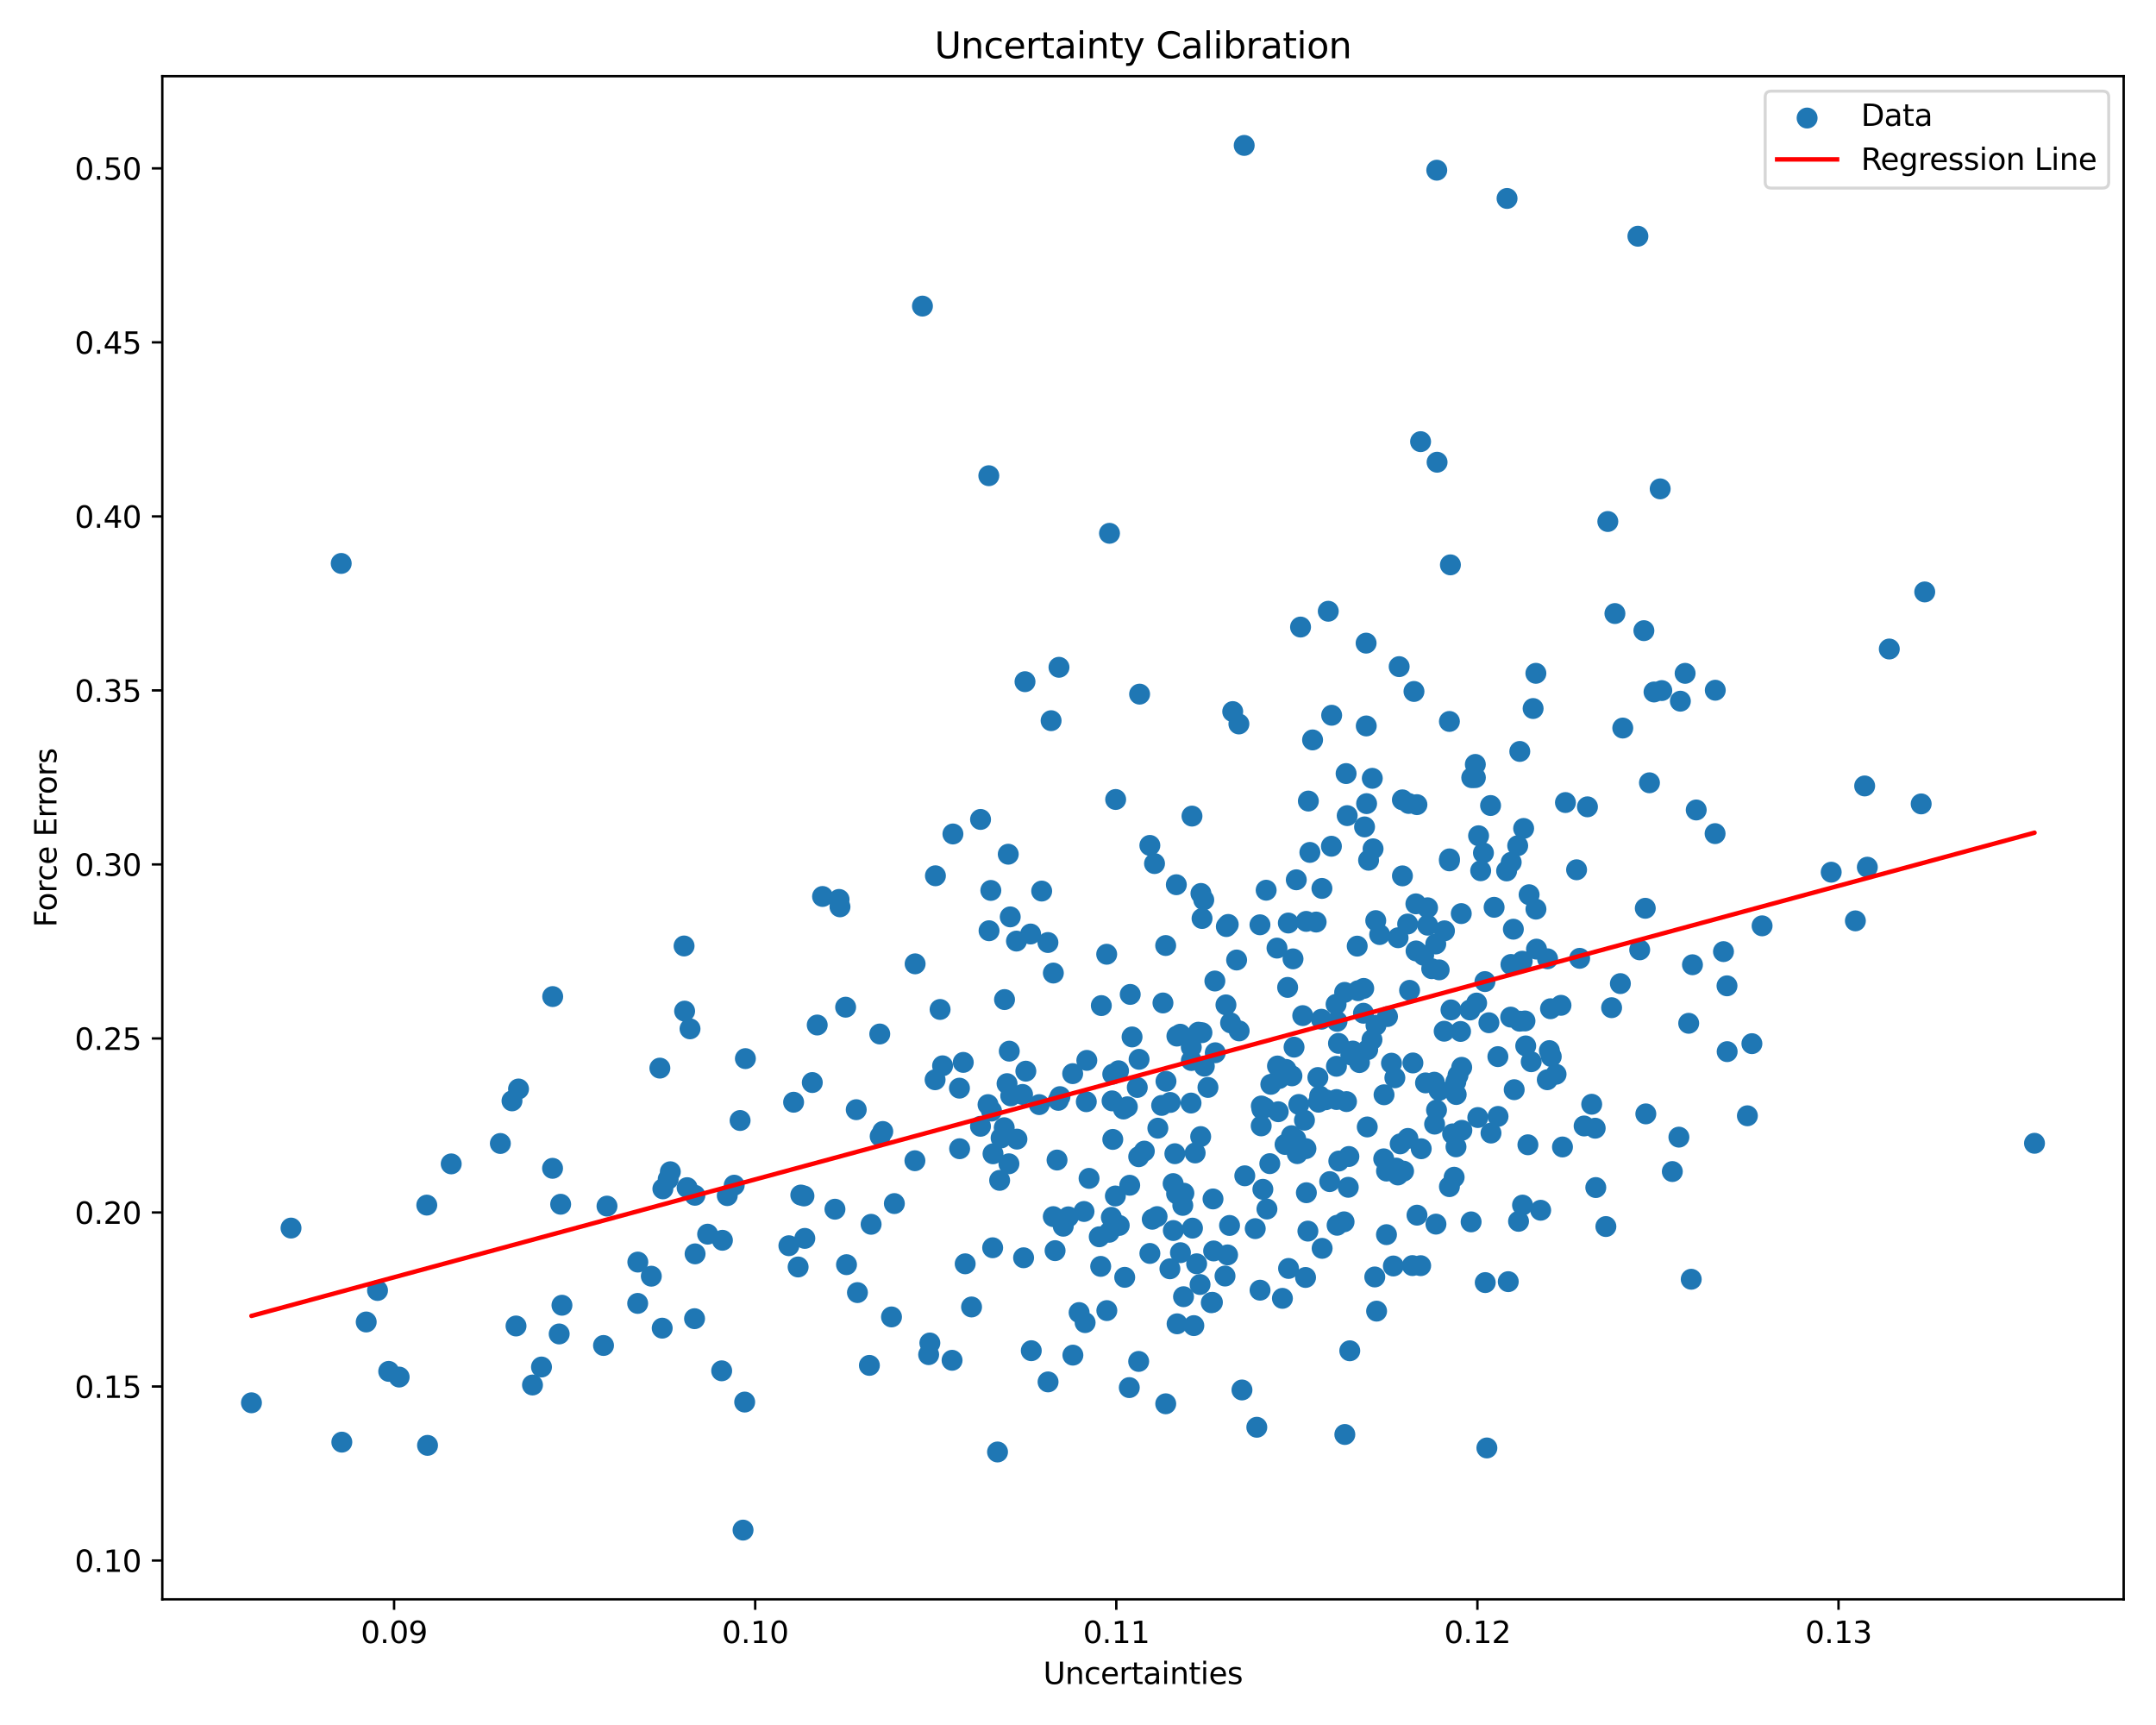 <?xml version="1.0" encoding="utf-8" standalone="no"?>
<!DOCTYPE svg PUBLIC "-//W3C//DTD SVG 1.1//EN"
  "http://www.w3.org/Graphics/SVG/1.1/DTD/svg11.dtd">
<svg xmlns:xlink="http://www.w3.org/1999/xlink" width="720pt" height="576pt" viewBox="0 0 720 576" xmlns="http://www.w3.org/2000/svg" version="1.1">
 <defs>
  <style type="text/css">*{stroke-linejoin: round; stroke-linecap: butt}</style>
 </defs>
 <g id="figure_1">
  <g id="patch_1">
   <path d="M 0 576 
L 720 576 
L 720 0 
L 0 0 
z
" style="fill: #ffffff"/>
  </g>
  <g id="axes_1">
   <g id="patch_2">
    <path d="M 54.2 534.04 
L 709.2 534.04 
L 709.2 25.44 
L 54.2 25.44 
z
" style="fill: #ffffff"/>
   </g>
   <g id="PathCollection_1">
    <defs>
     <path id="mbe30b84239" d="M 0 3 
C 0.796 3 1.559 2.684 2.121 2.121 
C 2.684 1.559 3 0.796 3 0 
C 3 -0.796 2.684 -1.559 2.121 -2.121 
C 1.559 -2.684 0.796 -3 0 -3 
C -0.796 -3 -1.559 -2.684 -2.121 -2.121 
C -2.684 -1.559 -3 -0.796 -3 0 
C -3 0.796 -2.684 1.559 -2.121 2.121 
C -1.559 2.684 -0.796 3 0 3 
z
" style="stroke: #1f77b4"/>
    </defs>
    <g clip-path="url(#p85c2c8e551)">
     <use xlink:href="#mbe30b84239" x="517.412" y="350.806" style="fill: #1f77b4; stroke: #1f77b4"/>
     <use xlink:href="#mbe30b84239" x="430.319" y="423.551" style="fill: #1f77b4; stroke: #1f77b4"/>
     <use xlink:href="#mbe30b84239" x="129.809" y="457.919" style="fill: #1f77b4; stroke: #1f77b4"/>
     <use xlink:href="#mbe30b84239" x="470.731" y="330.688" style="fill: #1f77b4; stroke: #1f77b4"/>
     <use xlink:href="#mbe30b84239" x="221.145" y="443.489" style="fill: #1f77b4; stroke: #1f77b4"/>
     <use xlink:href="#mbe30b84239" x="490.906" y="337.251" style="fill: #1f77b4; stroke: #1f77b4"/>
     <use xlink:href="#mbe30b84239" x="460.742" y="312.063" style="fill: #1f77b4; stroke: #1f77b4"/>
     <use xlink:href="#mbe30b84239" x="327.435" y="376.084" style="fill: #1f77b4; stroke: #1f77b4"/>
     <use xlink:href="#mbe30b84239" x="546.981" y="78.881" style="fill: #1f77b4; stroke: #1f77b4"/>
     <use xlink:href="#mbe30b84239" x="320.468" y="383.569" style="fill: #1f77b4; stroke: #1f77b4"/>
     <use xlink:href="#mbe30b84239" x="370.518" y="178.077" style="fill: #1f77b4; stroke: #1f77b4"/>
     <use xlink:href="#mbe30b84239" x="507.117" y="407.816" style="fill: #1f77b4; stroke: #1f77b4"/>
     <use xlink:href="#mbe30b84239" x="456.38" y="268.342" style="fill: #1f77b4; stroke: #1f77b4"/>
     <use xlink:href="#mbe30b84239" x="330.89" y="297.328" style="fill: #1f77b4; stroke: #1f77b4"/>
     <use xlink:href="#mbe30b84239" x="549.444" y="303.291" style="fill: #1f77b4; stroke: #1f77b4"/>
     <use xlink:href="#mbe30b84239" x="492.703" y="259.65" style="fill: #1f77b4; stroke: #1f77b4"/>
     <use xlink:href="#mbe30b84239" x="390.793" y="368.128" style="fill: #1f77b4; stroke: #1f77b4"/>
     <use xlink:href="#mbe30b84239" x="362.775" y="367.875" style="fill: #1f77b4; stroke: #1f77b4"/>
     <use xlink:href="#mbe30b84239" x="444.626" y="282.573" style="fill: #1f77b4; stroke: #1f77b4"/>
     <use xlink:href="#mbe30b84239" x="331.128" y="370.999" style="fill: #1f77b4; stroke: #1f77b4"/>
     <use xlink:href="#mbe30b84239" x="397.749" y="368.323" style="fill: #1f77b4; stroke: #1f77b4"/>
     <use xlink:href="#mbe30b84239" x="432.899" y="293.774" style="fill: #1f77b4; stroke: #1f77b4"/>
     <use xlink:href="#mbe30b84239" x="313.946" y="337.071" style="fill: #1f77b4; stroke: #1f77b4"/>
     <use xlink:href="#mbe30b84239" x="390.692" y="423.669" style="fill: #1f77b4; stroke: #1f77b4"/>
     <use xlink:href="#mbe30b84239" x="495.399" y="284.806" style="fill: #1f77b4; stroke: #1f77b4"/>
     <use xlink:href="#mbe30b84239" x="272.913" y="342.267" style="fill: #1f77b4; stroke: #1f77b4"/>
     <use xlink:href="#mbe30b84239" x="497.78" y="268.972" style="fill: #1f77b4; stroke: #1f77b4"/>
     <use xlink:href="#mbe30b84239" x="335.362" y="376.557" style="fill: #1f77b4; stroke: #1f77b4"/>
     <use xlink:href="#mbe30b84239" x="367.094" y="412.975" style="fill: #1f77b4; stroke: #1f77b4"/>
     <use xlink:href="#mbe30b84239" x="498.962" y="302.961" style="fill: #1f77b4; stroke: #1f77b4"/>
     <use xlink:href="#mbe30b84239" x="611.533" y="291.239" style="fill: #1f77b4; stroke: #1f77b4"/>
     <use xlink:href="#mbe30b84239" x="411.669" y="237.605" style="fill: #1f77b4; stroke: #1f77b4"/>
     <use xlink:href="#mbe30b84239" x="349.959" y="314.718" style="fill: #1f77b4; stroke: #1f77b4"/>
     <use xlink:href="#mbe30b84239" x="448.859" y="407.988" style="fill: #1f77b4; stroke: #1f77b4"/>
     <use xlink:href="#mbe30b84239" x="114.155" y="481.549" style="fill: #1f77b4; stroke: #1f77b4"/>
     <use xlink:href="#mbe30b84239" x="472.202" y="230.888" style="fill: #1f77b4; stroke: #1f77b4"/>
     <use xlink:href="#mbe30b84239" x="446.99" y="348.399" style="fill: #1f77b4; stroke: #1f77b4"/>
     <use xlink:href="#mbe30b84239" x="380.271" y="386.241" style="fill: #1f77b4; stroke: #1f77b4"/>
     <use xlink:href="#mbe30b84239" x="443.579" y="204.104" style="fill: #1f77b4; stroke: #1f77b4"/>
     <use xlink:href="#mbe30b84239" x="521.296" y="335.689" style="fill: #1f77b4; stroke: #1f77b4"/>
     <use xlink:href="#mbe30b84239" x="467.596" y="381.95" style="fill: #1f77b4; stroke: #1f77b4"/>
     <use xlink:href="#mbe30b84239" x="554.422" y="163.238" style="fill: #1f77b4; stroke: #1f77b4"/>
     <use xlink:href="#mbe30b84239" x="389.279" y="315.724" style="fill: #1f77b4; stroke: #1f77b4"/>
     <use xlink:href="#mbe30b84239" x="470.419" y="268.282" style="fill: #1f77b4; stroke: #1f77b4"/>
     <use xlink:href="#mbe30b84239" x="333.832" y="394.139" style="fill: #1f77b4; stroke: #1f77b4"/>
     <use xlink:href="#mbe30b84239" x="487.991" y="305.061" style="fill: #1f77b4; stroke: #1f77b4"/>
     <use xlink:href="#mbe30b84239" x="547.581" y="317.168" style="fill: #1f77b4; stroke: #1f77b4"/>
     <use xlink:href="#mbe30b84239" x="509.271" y="340.907" style="fill: #1f77b4; stroke: #1f77b4"/>
     <use xlink:href="#mbe30b84239" x="497.921" y="378.346" style="fill: #1f77b4; stroke: #1f77b4"/>
     <use xlink:href="#mbe30b84239" x="470.176" y="380.135" style="fill: #1f77b4; stroke: #1f77b4"/>
     <use xlink:href="#mbe30b84239" x="351.747" y="406.246" style="fill: #1f77b4; stroke: #1f77b4"/>
     <use xlink:href="#mbe30b84239" x="350.002" y="461.439" style="fill: #1f77b4; stroke: #1f77b4"/>
     <use xlink:href="#mbe30b84239" x="379.797" y="363.112" style="fill: #1f77b4; stroke: #1f77b4"/>
     <use xlink:href="#mbe30b84239" x="446.334" y="367.145" style="fill: #1f77b4; stroke: #1f77b4"/>
     <use xlink:href="#mbe30b84239" x="221.367" y="396.973" style="fill: #1f77b4; stroke: #1f77b4"/>
     <use xlink:href="#mbe30b84239" x="353.98" y="366.178" style="fill: #1f77b4; stroke: #1f77b4"/>
     <use xlink:href="#mbe30b84239" x="505.671" y="363.862" style="fill: #1f77b4; stroke: #1f77b4"/>
     <use xlink:href="#mbe30b84239" x="431.805" y="320.175" style="fill: #1f77b4; stroke: #1f77b4"/>
     <use xlink:href="#mbe30b84239" x="478.991" y="361.363" style="fill: #1f77b4; stroke: #1f77b4"/>
     <use xlink:href="#mbe30b84239" x="384.005" y="418.537" style="fill: #1f77b4; stroke: #1f77b4"/>
     <use xlink:href="#mbe30b84239" x="622.709" y="262.439" style="fill: #1f77b4; stroke: #1f77b4"/>
     <use xlink:href="#mbe30b84239" x="317.947" y="454.221" style="fill: #1f77b4; stroke: #1f77b4"/>
     <use xlink:href="#mbe30b84239" x="352.349" y="417.607" style="fill: #1f77b4; stroke: #1f77b4"/>
     <use xlink:href="#mbe30b84239" x="377.269" y="395.777" style="fill: #1f77b4; stroke: #1f77b4"/>
     <use xlink:href="#mbe30b84239" x="212.954" y="435.224" style="fill: #1f77b4; stroke: #1f77b4"/>
     <use xlink:href="#mbe30b84239" x="202.707" y="402.734" style="fill: #1f77b4; stroke: #1f77b4"/>
     <use xlink:href="#mbe30b84239" x="413.824" y="344.233" style="fill: #1f77b4; stroke: #1f77b4"/>
     <use xlink:href="#mbe30b84239" x="432.712" y="380.357" style="fill: #1f77b4; stroke: #1f77b4"/>
     <use xlink:href="#mbe30b84239" x="466.25" y="390.041" style="fill: #1f77b4; stroke: #1f77b4"/>
     <use xlink:href="#mbe30b84239" x="167.096" y="381.824" style="fill: #1f77b4; stroke: #1f77b4"/>
     <use xlink:href="#mbe30b84239" x="541.129" y="328.437" style="fill: #1f77b4; stroke: #1f77b4"/>
     <use xlink:href="#mbe30b84239" x="476.738" y="303.121" style="fill: #1f77b4; stroke: #1f77b4"/>
     <use xlink:href="#mbe30b84239" x="504.582" y="322.05" style="fill: #1f77b4; stroke: #1f77b4"/>
     <use xlink:href="#mbe30b84239" x="513.113" y="316.926" style="fill: #1f77b4; stroke: #1f77b4"/>
     <use xlink:href="#mbe30b84239" x="550.841" y="261.386" style="fill: #1f77b4; stroke: #1f77b4"/>
     <use xlink:href="#mbe30b84239" x="172.327" y="442.764" style="fill: #1f77b4; stroke: #1f77b4"/>
     <use xlink:href="#mbe30b84239" x="331.5" y="416.646" style="fill: #1f77b4; stroke: #1f77b4"/>
     <use xlink:href="#mbe30b84239" x="446.309" y="356.047" style="fill: #1f77b4; stroke: #1f77b4"/>
     <use xlink:href="#mbe30b84239" x="347.051" y="368.844" style="fill: #1f77b4; stroke: #1f77b4"/>
     <use xlink:href="#mbe30b84239" x="479.809" y="56.831" style="fill: #1f77b4; stroke: #1f77b4"/>
     <use xlink:href="#mbe30b84239" x="358.222" y="358.504" style="fill: #1f77b4; stroke: #1f77b4"/>
     <use xlink:href="#mbe30b84239" x="504.67" y="287.919" style="fill: #1f77b4; stroke: #1f77b4"/>
     <use xlink:href="#mbe30b84239" x="572.757" y="278.356" style="fill: #1f77b4; stroke: #1f77b4"/>
     <use xlink:href="#mbe30b84239" x="386.412" y="406.243" style="fill: #1f77b4; stroke: #1f77b4"/>
     <use xlink:href="#mbe30b84239" x="312.277" y="360.544" style="fill: #1f77b4; stroke: #1f77b4"/>
     <use xlink:href="#mbe30b84239" x="337.536" y="365.935" style="fill: #1f77b4; stroke: #1f77b4"/>
     <use xlink:href="#mbe30b84239" x="126.076" y="430.909" style="fill: #1f77b4; stroke: #1f77b4"/>
     <use xlink:href="#mbe30b84239" x="388.372" y="334.903" style="fill: #1f77b4; stroke: #1f77b4"/>
     <use xlink:href="#mbe30b84239" x="320.41" y="363.349" style="fill: #1f77b4; stroke: #1f77b4"/>
     <use xlink:href="#mbe30b84239" x="426.616" y="355.951" style="fill: #1f77b4; stroke: #1f77b4"/>
     <use xlink:href="#mbe30b84239" x="399.623" y="421.994" style="fill: #1f77b4; stroke: #1f77b4"/>
     <use xlink:href="#mbe30b84239" x="453.989" y="354.809" style="fill: #1f77b4; stroke: #1f77b4"/>
     <use xlink:href="#mbe30b84239" x="484.369" y="188.614" style="fill: #1f77b4; stroke: #1f77b4"/>
     <use xlink:href="#mbe30b84239" x="462.203" y="365.559" style="fill: #1f77b4; stroke: #1f77b4"/>
     <use xlink:href="#mbe30b84239" x="482.282" y="344.337" style="fill: #1f77b4; stroke: #1f77b4"/>
     <use xlink:href="#mbe30b84239" x="414.755" y="464.132" style="fill: #1f77b4; stroke: #1f77b4"/>
     <use xlink:href="#mbe30b84239" x="419.711" y="476.583" style="fill: #1f77b4; stroke: #1f77b4"/>
     <use xlink:href="#mbe30b84239" x="507.539" y="250.916" style="fill: #1f77b4; stroke: #1f77b4"/>
     <use xlink:href="#mbe30b84239" x="421.181" y="375.951" style="fill: #1f77b4; stroke: #1f77b4"/>
     <use xlink:href="#mbe30b84239" x="565.204" y="322.143" style="fill: #1f77b4; stroke: #1f77b4"/>
     <use xlink:href="#mbe30b84239" x="220.365" y="356.658" style="fill: #1f77b4; stroke: #1f77b4"/>
     <use xlink:href="#mbe30b84239" x="474.437" y="422.625" style="fill: #1f77b4; stroke: #1f77b4"/>
     <use xlink:href="#mbe30b84239" x="441.456" y="296.656" style="fill: #1f77b4; stroke: #1f77b4"/>
     <use xlink:href="#mbe30b84239" x="403.399" y="363.103" style="fill: #1f77b4; stroke: #1f77b4"/>
     <use xlink:href="#mbe30b84239" x="435.627" y="374.046" style="fill: #1f77b4; stroke: #1f77b4"/>
     <use xlink:href="#mbe30b84239" x="512.934" y="303.574" style="fill: #1f77b4; stroke: #1f77b4"/>
     <use xlink:href="#mbe30b84239" x="83.973" y="468.412" style="fill: #1f77b4; stroke: #1f77b4"/>
     <use xlink:href="#mbe30b84239" x="394.996" y="402.495" style="fill: #1f77b4; stroke: #1f77b4"/>
     <use xlink:href="#mbe30b84239" x="405.846" y="351.528" style="fill: #1f77b4; stroke: #1f77b4"/>
     <use xlink:href="#mbe30b84239" x="423.094" y="403.71" style="fill: #1f77b4; stroke: #1f77b4"/>
     <use xlink:href="#mbe30b84239" x="170.986" y="367.594" style="fill: #1f77b4; stroke: #1f77b4"/>
     <use xlink:href="#mbe30b84239" x="369.629" y="437.626" style="fill: #1f77b4; stroke: #1f77b4"/>
     <use xlink:href="#mbe30b84239" x="421.424" y="370.351" style="fill: #1f77b4; stroke: #1f77b4"/>
     <use xlink:href="#mbe30b84239" x="389.298" y="468.744" style="fill: #1f77b4; stroke: #1f77b4"/>
     <use xlink:href="#mbe30b84239" x="271.268" y="361.475" style="fill: #1f77b4; stroke: #1f77b4"/>
     <use xlink:href="#mbe30b84239" x="242.871" y="399.237" style="fill: #1f77b4; stroke: #1f77b4"/>
     <use xlink:href="#mbe30b84239" x="464.685" y="355.015" style="fill: #1f77b4; stroke: #1f77b4"/>
     <use xlink:href="#mbe30b84239" x="409.954" y="419.028" style="fill: #1f77b4; stroke: #1f77b4"/>
     <use xlink:href="#mbe30b84239" x="446.526" y="409.131" style="fill: #1f77b4; stroke: #1f77b4"/>
     <use xlink:href="#mbe30b84239" x="508.455" y="402.403" style="fill: #1f77b4; stroke: #1f77b4"/>
     <use xlink:href="#mbe30b84239" x="536.933" y="174.14" style="fill: #1f77b4; stroke: #1f77b4"/>
     <use xlink:href="#mbe30b84239" x="429.146" y="382.155" style="fill: #1f77b4; stroke: #1f77b4"/>
     <use xlink:href="#mbe30b84239" x="405.708" y="327.573" style="fill: #1f77b4; stroke: #1f77b4"/>
     <use xlink:href="#mbe30b84239" x="538.197" y="336.48" style="fill: #1f77b4; stroke: #1f77b4"/>
     <use xlink:href="#mbe30b84239" x="426.869" y="371.218" style="fill: #1f77b4; stroke: #1f77b4"/>
     <use xlink:href="#mbe30b84239" x="434.321" y="209.384" style="fill: #1f77b4; stroke: #1f77b4"/>
     <use xlink:href="#mbe30b84239" x="491.491" y="259.68" style="fill: #1f77b4; stroke: #1f77b4"/>
     <use xlink:href="#mbe30b84239" x="420.795" y="430.81" style="fill: #1f77b4; stroke: #1f77b4"/>
     <use xlink:href="#mbe30b84239" x="623.598" y="289.566" style="fill: #1f77b4; stroke: #1f77b4"/>
     <use xlink:href="#mbe30b84239" x="566.457" y="270.462" style="fill: #1f77b4; stroke: #1f77b4"/>
     <use xlink:href="#mbe30b84239" x="548.978" y="210.584" style="fill: #1f77b4; stroke: #1f77b4"/>
     <use xlink:href="#mbe30b84239" x="395.241" y="432.986" style="fill: #1f77b4; stroke: #1f77b4"/>
     <use xlink:href="#mbe30b84239" x="360.371" y="438.279" style="fill: #1f77b4; stroke: #1f77b4"/>
     <use xlink:href="#mbe30b84239" x="305.608" y="321.84" style="fill: #1f77b4; stroke: #1f77b4"/>
     <use xlink:href="#mbe30b84239" x="541.929" y="243.105" style="fill: #1f77b4; stroke: #1f77b4"/>
     <use xlink:href="#mbe30b84239" x="401.998" y="300.491" style="fill: #1f77b4; stroke: #1f77b4"/>
     <use xlink:href="#mbe30b84239" x="387.936" y="369.111" style="fill: #1f77b4; stroke: #1f77b4"/>
     <use xlink:href="#mbe30b84239" x="409.097" y="426.086" style="fill: #1f77b4; stroke: #1f77b4"/>
     <use xlink:href="#mbe30b84239" x="415.504" y="48.558" style="fill: #1f77b4; stroke: #1f77b4"/>
     <use xlink:href="#mbe30b84239" x="232.124" y="418.678" style="fill: #1f77b4; stroke: #1f77b4"/>
     <use xlink:href="#mbe30b84239" x="435.049" y="339.129" style="fill: #1f77b4; stroke: #1f77b4"/>
     <use xlink:href="#mbe30b84239" x="507.465" y="340.991" style="fill: #1f77b4; stroke: #1f77b4"/>
     <use xlink:href="#mbe30b84239" x="583.543" y="372.576" style="fill: #1f77b4; stroke: #1f77b4"/>
     <use xlink:href="#mbe30b84239" x="229.468" y="396.571" style="fill: #1f77b4; stroke: #1f77b4"/>
     <use xlink:href="#mbe30b84239" x="409.541" y="309.394" style="fill: #1f77b4; stroke: #1f77b4"/>
     <use xlink:href="#mbe30b84239" x="436.266" y="398.265" style="fill: #1f77b4; stroke: #1f77b4"/>
     <use xlink:href="#mbe30b84239" x="347.871" y="297.539" style="fill: #1f77b4; stroke: #1f77b4"/>
     <use xlink:href="#mbe30b84239" x="187.665" y="435.838" style="fill: #1f77b4; stroke: #1f77b4"/>
     <use xlink:href="#mbe30b84239" x="484.037" y="396.233" style="fill: #1f77b4; stroke: #1f77b4"/>
     <use xlink:href="#mbe30b84239" x="484.034" y="240.903" style="fill: #1f77b4; stroke: #1f77b4"/>
     <use xlink:href="#mbe30b84239" x="420.766" y="308.801" style="fill: #1f77b4; stroke: #1f77b4"/>
     <use xlink:href="#mbe30b84239" x="495.998" y="428.273" style="fill: #1f77b4; stroke: #1f77b4"/>
     <use xlink:href="#mbe30b84239" x="459.719" y="437.803" style="fill: #1f77b4; stroke: #1f77b4"/>
     <use xlink:href="#mbe30b84239" x="562.748" y="224.837" style="fill: #1f77b4; stroke: #1f77b4"/>
     <use xlink:href="#mbe30b84239" x="519.655" y="358.707" style="fill: #1f77b4; stroke: #1f77b4"/>
     <use xlink:href="#mbe30b84239" x="458.177" y="347.165" style="fill: #1f77b4; stroke: #1f77b4"/>
     <use xlink:href="#mbe30b84239" x="201.546" y="449.273" style="fill: #1f77b4; stroke: #1f77b4"/>
     <use xlink:href="#mbe30b84239" x="588.455" y="309.15" style="fill: #1f77b4; stroke: #1f77b4"/>
     <use xlink:href="#mbe30b84239" x="371.374" y="367.594" style="fill: #1f77b4; stroke: #1f77b4"/>
     <use xlink:href="#mbe30b84239" x="536.286" y="409.559" style="fill: #1f77b4; stroke: #1f77b4"/>
     <use xlink:href="#mbe30b84239" x="463.359" y="339.441" style="fill: #1f77b4; stroke: #1f77b4"/>
     <use xlink:href="#mbe30b84239" x="496.545" y="483.492" style="fill: #1f77b4; stroke: #1f77b4"/>
     <use xlink:href="#mbe30b84239" x="399.126" y="384.986" style="fill: #1f77b4; stroke: #1f77b4"/>
     <use xlink:href="#mbe30b84239" x="440.104" y="359.797" style="fill: #1f77b4; stroke: #1f77b4"/>
     <use xlink:href="#mbe30b84239" x="641.582" y="268.432" style="fill: #1f77b4; stroke: #1f77b4"/>
     <use xlink:href="#mbe30b84239" x="310.126" y="452.334" style="fill: #1f77b4; stroke: #1f77b4"/>
     <use xlink:href="#mbe30b84239" x="508.822" y="276.629" style="fill: #1f77b4; stroke: #1f77b4"/>
     <use xlink:href="#mbe30b84239" x="476.056" y="361.593" style="fill: #1f77b4; stroke: #1f77b4"/>
     <use xlink:href="#mbe30b84239" x="267.427" y="399.041" style="fill: #1f77b4; stroke: #1f77b4"/>
     <use xlink:href="#mbe30b84239" x="373.539" y="357.538" style="fill: #1f77b4; stroke: #1f77b4"/>
     <use xlink:href="#mbe30b84239" x="358.292" y="452.499" style="fill: #1f77b4; stroke: #1f77b4"/>
     <use xlink:href="#mbe30b84239" x="554.953" y="230.594" style="fill: #1f77b4; stroke: #1f77b4"/>
     <use xlink:href="#mbe30b84239" x="527.529" y="320" style="fill: #1f77b4; stroke: #1f77b4"/>
     <use xlink:href="#mbe30b84239" x="184.526" y="390.116" style="fill: #1f77b4; stroke: #1f77b4"/>
     <use xlink:href="#mbe30b84239" x="142.775" y="482.627" style="fill: #1f77b4; stroke: #1f77b4"/>
     <use xlink:href="#mbe30b84239" x="449.671" y="367.837" style="fill: #1f77b4; stroke: #1f77b4"/>
     <use xlink:href="#mbe30b84239" x="449.533" y="258.302" style="fill: #1f77b4; stroke: #1f77b4"/>
     <use xlink:href="#mbe30b84239" x="563.944" y="341.692" style="fill: #1f77b4; stroke: #1f77b4"/>
     <use xlink:href="#mbe30b84239" x="355.081" y="409.452" style="fill: #1f77b4; stroke: #1f77b4"/>
     <use xlink:href="#mbe30b84239" x="401.396" y="344.827" style="fill: #1f77b4; stroke: #1f77b4"/>
     <use xlink:href="#mbe30b84239" x="503.136" y="290.813" style="fill: #1f77b4; stroke: #1f77b4"/>
     <use xlink:href="#mbe30b84239" x="444.055" y="394.554" style="fill: #1f77b4; stroke: #1f77b4"/>
     <use xlink:href="#mbe30b84239" x="268.483" y="399.346" style="fill: #1f77b4; stroke: #1f77b4"/>
     <use xlink:href="#mbe30b84239" x="449.109" y="478.996" style="fill: #1f77b4; stroke: #1f77b4"/>
     <use xlink:href="#mbe30b84239" x="184.575" y="332.768" style="fill: #1f77b4; stroke: #1f77b4"/>
     <use xlink:href="#mbe30b84239" x="142.524" y="402.403" style="fill: #1f77b4; stroke: #1f77b4"/>
     <use xlink:href="#mbe30b84239" x="430.24" y="308.208" style="fill: #1f77b4; stroke: #1f77b4"/>
     <use xlink:href="#mbe30b84239" x="518.046" y="352.804" style="fill: #1f77b4; stroke: #1f77b4"/>
     <use xlink:href="#mbe30b84239" x="478.122" y="323.458" style="fill: #1f77b4; stroke: #1f77b4"/>
     <use xlink:href="#mbe30b84239" x="422.284" y="369.842" style="fill: #1f77b4; stroke: #1f77b4"/>
     <use xlink:href="#mbe30b84239" x="642.769" y="197.654" style="fill: #1f77b4; stroke: #1f77b4"/>
     <use xlink:href="#mbe30b84239" x="335.465" y="333.769" style="fill: #1f77b4; stroke: #1f77b4"/>
     <use xlink:href="#mbe30b84239" x="362.008" y="404.531" style="fill: #1f77b4; stroke: #1f77b4"/>
     <use xlink:href="#mbe30b84239" x="278.834" y="403.771" style="fill: #1f77b4; stroke: #1f77b4"/>
     <use xlink:href="#mbe30b84239" x="377.13" y="463.337" style="fill: #1f77b4; stroke: #1f77b4"/>
     <use xlink:href="#mbe30b84239" x="344.398" y="451.016" style="fill: #1f77b4; stroke: #1f77b4"/>
     <use xlink:href="#mbe30b84239" x="310.527" y="448.443" style="fill: #1f77b4; stroke: #1f77b4"/>
     <use xlink:href="#mbe30b84239" x="363.694" y="393.474" style="fill: #1f77b4; stroke: #1f77b4"/>
     <use xlink:href="#mbe30b84239" x="576.789" y="351.154" style="fill: #1f77b4; stroke: #1f77b4"/>
     <use xlink:href="#mbe30b84239" x="337.051" y="350.994" style="fill: #1f77b4; stroke: #1f77b4"/>
     <use xlink:href="#mbe30b84239" x="497.225" y="341.506" style="fill: #1f77b4; stroke: #1f77b4"/>
     <use xlink:href="#mbe30b84239" x="405.088" y="400.344" style="fill: #1f77b4; stroke: #1f77b4"/>
     <use xlink:href="#mbe30b84239" x="433.218" y="385.216" style="fill: #1f77b4; stroke: #1f77b4"/>
     <use xlink:href="#mbe30b84239" x="459.434" y="307.404" style="fill: #1f77b4; stroke: #1f77b4"/>
     <use xlink:href="#mbe30b84239" x="576.734" y="329.18" style="fill: #1f77b4; stroke: #1f77b4"/>
     <use xlink:href="#mbe30b84239" x="484.055" y="286.791" style="fill: #1f77b4; stroke: #1f77b4"/>
     <use xlink:href="#mbe30b84239" x="449.046" y="331.364" style="fill: #1f77b4; stroke: #1f77b4"/>
     <use xlink:href="#mbe30b84239" x="223.14" y="393.734" style="fill: #1f77b4; stroke: #1f77b4"/>
     <use xlink:href="#mbe30b84239" x="268.768" y="413.512" style="fill: #1f77b4; stroke: #1f77b4"/>
     <use xlink:href="#mbe30b84239" x="510.247" y="382.257" style="fill: #1f77b4; stroke: #1f77b4"/>
     <use xlink:href="#mbe30b84239" x="356.765" y="406.32" style="fill: #1f77b4; stroke: #1f77b4"/>
     <use xlink:href="#mbe30b84239" x="397.833" y="349.674" style="fill: #1f77b4; stroke: #1f77b4"/>
     <use xlink:href="#mbe30b84239" x="327.455" y="273.621" style="fill: #1f77b4; stroke: #1f77b4"/>
     <use xlink:href="#mbe30b84239" x="392.928" y="398.606" style="fill: #1f77b4; stroke: #1f77b4"/>
     <use xlink:href="#mbe30b84239" x="491.283" y="408.004" style="fill: #1f77b4; stroke: #1f77b4"/>
     <use xlink:href="#mbe30b84239" x="113.952" y="188.139" style="fill: #1f77b4; stroke: #1f77b4"/>
     <use xlink:href="#mbe30b84239" x="395.359" y="398.425" style="fill: #1f77b4; stroke: #1f77b4"/>
     <use xlink:href="#mbe30b84239" x="297.717" y="439.741" style="fill: #1f77b4; stroke: #1f77b4"/>
     <use xlink:href="#mbe30b84239" x="213.004" y="421.423" style="fill: #1f77b4; stroke: #1f77b4"/>
     <use xlink:href="#mbe30b84239" x="432.151" y="349.658" style="fill: #1f77b4; stroke: #1f77b4"/>
     <use xlink:href="#mbe30b84239" x="389.381" y="361.051" style="fill: #1f77b4; stroke: #1f77b4"/>
     <use xlink:href="#mbe30b84239" x="484.559" y="337.215" style="fill: #1f77b4; stroke: #1f77b4"/>
     <use xlink:href="#mbe30b84239" x="305.537" y="387.582" style="fill: #1f77b4; stroke: #1f77b4"/>
     <use xlink:href="#mbe30b84239" x="446.188" y="335.351" style="fill: #1f77b4; stroke: #1f77b4"/>
     <use xlink:href="#mbe30b84239" x="280.512" y="302.805" style="fill: #1f77b4; stroke: #1f77b4"/>
     <use xlink:href="#mbe30b84239" x="472.838" y="301.805" style="fill: #1f77b4; stroke: #1f77b4"/>
     <use xlink:href="#mbe30b84239" x="479.918" y="154.341" style="fill: #1f77b4; stroke: #1f77b4"/>
     <use xlink:href="#mbe30b84239" x="552.363" y="231.064" style="fill: #1f77b4; stroke: #1f77b4"/>
     <use xlink:href="#mbe30b84239" x="336.709" y="285.232" style="fill: #1f77b4; stroke: #1f77b4"/>
     <use xlink:href="#mbe30b84239" x="450.255" y="396.452" style="fill: #1f77b4; stroke: #1f77b4"/>
     <use xlink:href="#mbe30b84239" x="500.219" y="352.82" style="fill: #1f77b4; stroke: #1f77b4"/>
     <use xlink:href="#mbe30b84239" x="479.093" y="375.356" style="fill: #1f77b4; stroke: #1f77b4"/>
     <use xlink:href="#mbe30b84239" x="419.189" y="410.255" style="fill: #1f77b4; stroke: #1f77b4"/>
     <use xlink:href="#mbe30b84239" x="446.51" y="341.041" style="fill: #1f77b4; stroke: #1f77b4"/>
     <use xlink:href="#mbe30b84239" x="97.188" y="410.071" style="fill: #1f77b4; stroke: #1f77b4"/>
     <use xlink:href="#mbe30b84239" x="430.006" y="329.705" style="fill: #1f77b4; stroke: #1f77b4"/>
     <use xlink:href="#mbe30b84239" x="517.796" y="336.831" style="fill: #1f77b4; stroke: #1f77b4"/>
     <use xlink:href="#mbe30b84239" x="424.053" y="388.556" style="fill: #1f77b4; stroke: #1f77b4"/>
     <use xlink:href="#mbe30b84239" x="122.298" y="441.428" style="fill: #1f77b4; stroke: #1f77b4"/>
     <use xlink:href="#mbe30b84239" x="436.77" y="411.084" style="fill: #1f77b4; stroke: #1f77b4"/>
     <use xlink:href="#mbe30b84239" x="245.194" y="395.75" style="fill: #1f77b4; stroke: #1f77b4"/>
     <use xlink:href="#mbe30b84239" x="232.072" y="399.121" style="fill: #1f77b4; stroke: #1f77b4"/>
     <use xlink:href="#mbe30b84239" x="410.609" y="409.196" style="fill: #1f77b4; stroke: #1f77b4"/>
     <use xlink:href="#mbe30b84239" x="521.792" y="382.99" style="fill: #1f77b4; stroke: #1f77b4"/>
     <use xlink:href="#mbe30b84239" x="549.626" y="371.94" style="fill: #1f77b4; stroke: #1f77b4"/>
     <use xlink:href="#mbe30b84239" x="503.687" y="427.962" style="fill: #1f77b4; stroke: #1f77b4"/>
     <use xlink:href="#mbe30b84239" x="450.759" y="451.044" style="fill: #1f77b4; stroke: #1f77b4"/>
     <use xlink:href="#mbe30b84239" x="480.614" y="323.846" style="fill: #1f77b4; stroke: #1f77b4"/>
     <use xlink:href="#mbe30b84239" x="391.773" y="395.217" style="fill: #1f77b4; stroke: #1f77b4"/>
     <use xlink:href="#mbe30b84239" x="384.796" y="407.122" style="fill: #1f77b4; stroke: #1f77b4"/>
     <use xlink:href="#mbe30b84239" x="351.767" y="324.912" style="fill: #1f77b4; stroke: #1f77b4"/>
     <use xlink:href="#mbe30b84239" x="377.442" y="332.047" style="fill: #1f77b4; stroke: #1f77b4"/>
     <use xlink:href="#mbe30b84239" x="321.686" y="354.748" style="fill: #1f77b4; stroke: #1f77b4"/>
     <use xlink:href="#mbe30b84239" x="298.675" y="401.888" style="fill: #1f77b4; stroke: #1f77b4"/>
     <use xlink:href="#mbe30b84239" x="263.451" y="415.96" style="fill: #1f77b4; stroke: #1f77b4"/>
     <use xlink:href="#mbe30b84239" x="394.157" y="345.337" style="fill: #1f77b4; stroke: #1f77b4"/>
     <use xlink:href="#mbe30b84239" x="337.371" y="306.157" style="fill: #1f77b4; stroke: #1f77b4"/>
     <use xlink:href="#mbe30b84239" x="488.19" y="377.432" style="fill: #1f77b4; stroke: #1f77b4"/>
     <use xlink:href="#mbe30b84239" x="380.4" y="353.722" style="fill: #1f77b4; stroke: #1f77b4"/>
     <use xlink:href="#mbe30b84239" x="504.498" y="339.624" style="fill: #1f77b4; stroke: #1f77b4"/>
     <use xlink:href="#mbe30b84239" x="421.221" y="369.308" style="fill: #1f77b4; stroke: #1f77b4"/>
     <use xlink:href="#mbe30b84239" x="532.916" y="396.537" style="fill: #1f77b4; stroke: #1f77b4"/>
     <use xlink:href="#mbe30b84239" x="398.065" y="272.503" style="fill: #1f77b4; stroke: #1f77b4"/>
     <use xlink:href="#mbe30b84239" x="619.609" y="307.487" style="fill: #1f77b4; stroke: #1f77b4"/>
     <use xlink:href="#mbe30b84239" x="457.04" y="287.246" style="fill: #1f77b4; stroke: #1f77b4"/>
     <use xlink:href="#mbe30b84239" x="341.485" y="365.448" style="fill: #1f77b4; stroke: #1f77b4"/>
     <use xlink:href="#mbe30b84239" x="330.296" y="310.785" style="fill: #1f77b4; stroke: #1f77b4"/>
     <use xlink:href="#mbe30b84239" x="412.969" y="320.559" style="fill: #1f77b4; stroke: #1f77b4"/>
     <use xlink:href="#mbe30b84239" x="341.83" y="419.987" style="fill: #1f77b4; stroke: #1f77b4"/>
     <use xlink:href="#mbe30b84239" x="468.331" y="267.083" style="fill: #1f77b4; stroke: #1f77b4"/>
     <use xlink:href="#mbe30b84239" x="385.556" y="288.356" style="fill: #1f77b4; stroke: #1f77b4"/>
     <use xlink:href="#mbe30b84239" x="392.35" y="385.238" style="fill: #1f77b4; stroke: #1f77b4"/>
     <use xlink:href="#mbe30b84239" x="391.836" y="410.889" style="fill: #1f77b4; stroke: #1f77b4"/>
     <use xlink:href="#mbe30b84239" x="530.132" y="269.411" style="fill: #1f77b4; stroke: #1f77b4"/>
     <use xlink:href="#mbe30b84239" x="451.105" y="352.252" style="fill: #1f77b4; stroke: #1f77b4"/>
     <use xlink:href="#mbe30b84239" x="371.135" y="406.483" style="fill: #1f77b4; stroke: #1f77b4"/>
     <use xlink:href="#mbe30b84239" x="322.326" y="422.004" style="fill: #1f77b4; stroke: #1f77b4"/>
     <use xlink:href="#mbe30b84239" x="372.577" y="266.959" style="fill: #1f77b4; stroke: #1f77b4"/>
     <use xlink:href="#mbe30b84239" x="383.995" y="282.295" style="fill: #1f77b4; stroke: #1f77b4"/>
     <use xlink:href="#mbe30b84239" x="441.528" y="416.843" style="fill: #1f77b4; stroke: #1f77b4"/>
     <use xlink:href="#mbe30b84239" x="362.944" y="354.076" style="fill: #1f77b4; stroke: #1f77b4"/>
     <use xlink:href="#mbe30b84239" x="294.807" y="377.815" style="fill: #1f77b4; stroke: #1f77b4"/>
     <use xlink:href="#mbe30b84239" x="474.409" y="147.471" style="fill: #1f77b4; stroke: #1f77b4"/>
     <use xlink:href="#mbe30b84239" x="433.731" y="368.789" style="fill: #1f77b4; stroke: #1f77b4"/>
     <use xlink:href="#mbe30b84239" x="486.174" y="361.246" style="fill: #1f77b4; stroke: #1f77b4"/>
     <use xlink:href="#mbe30b84239" x="342.581" y="357.678" style="fill: #1f77b4; stroke: #1f77b4"/>
     <use xlink:href="#mbe30b84239" x="455.696" y="276.116" style="fill: #1f77b4; stroke: #1f77b4"/>
     <use xlink:href="#mbe30b84239" x="402.185" y="356.016" style="fill: #1f77b4; stroke: #1f77b4"/>
     <use xlink:href="#mbe30b84239" x="336.305" y="361.841" style="fill: #1f77b4; stroke: #1f77b4"/>
     <use xlink:href="#mbe30b84239" x="353.648" y="222.817" style="fill: #1f77b4; stroke: #1f77b4"/>
     <use xlink:href="#mbe30b84239" x="453.241" y="315.924" style="fill: #1f77b4; stroke: #1f77b4"/>
     <use xlink:href="#mbe30b84239" x="456.265" y="242.403" style="fill: #1f77b4; stroke: #1f77b4"/>
     <use xlink:href="#mbe30b84239" x="505.39" y="310.27" style="fill: #1f77b4; stroke: #1f77b4"/>
     <use xlink:href="#mbe30b84239" x="470.089" y="308.544" style="fill: #1f77b4; stroke: #1f77b4"/>
     <use xlink:href="#mbe30b84239" x="508.342" y="320.963" style="fill: #1f77b4; stroke: #1f77b4"/>
     <use xlink:href="#mbe30b84239" x="330.217" y="158.846" style="fill: #1f77b4; stroke: #1f77b4"/>
     <use xlink:href="#mbe30b84239" x="285.943" y="370.539" style="fill: #1f77b4; stroke: #1f77b4"/>
     <use xlink:href="#mbe30b84239" x="463.016" y="412.268" style="fill: #1f77b4; stroke: #1f77b4"/>
     <use xlink:href="#mbe30b84239" x="439.528" y="307.884" style="fill: #1f77b4; stroke: #1f77b4"/>
     <use xlink:href="#mbe30b84239" x="266.535" y="423.061" style="fill: #1f77b4; stroke: #1f77b4"/>
     <use xlink:href="#mbe30b84239" x="455.329" y="338.336" style="fill: #1f77b4; stroke: #1f77b4"/>
     <use xlink:href="#mbe30b84239" x="410.168" y="308.681" style="fill: #1f77b4; stroke: #1f77b4"/>
     <use xlink:href="#mbe30b84239" x="462.094" y="386.949" style="fill: #1f77b4; stroke: #1f77b4"/>
     <use xlink:href="#mbe30b84239" x="400.971" y="379.52" style="fill: #1f77b4; stroke: #1f77b4"/>
     <use xlink:href="#mbe30b84239" x="428.268" y="433.537" style="fill: #1f77b4; stroke: #1f77b4"/>
     <use xlink:href="#mbe30b84239" x="293.932" y="379.414" style="fill: #1f77b4; stroke: #1f77b4"/>
     <use xlink:href="#mbe30b84239" x="455.419" y="330.045" style="fill: #1f77b4; stroke: #1f77b4"/>
     <use xlink:href="#mbe30b84239" x="371.618" y="380.469" style="fill: #1f77b4; stroke: #1f77b4"/>
     <use xlink:href="#mbe30b84239" x="500.267" y="372.784" style="fill: #1f77b4; stroke: #1f77b4"/>
     <use xlink:href="#mbe30b84239" x="449.898" y="272.348" style="fill: #1f77b4; stroke: #1f77b4"/>
     <use xlink:href="#mbe30b84239" x="180.833" y="456.463" style="fill: #1f77b4; stroke: #1f77b4"/>
     <use xlink:href="#mbe30b84239" x="479.474" y="315.207" style="fill: #1f77b4; stroke: #1f77b4"/>
     <use xlink:href="#mbe30b84239" x="493.775" y="279.068" style="fill: #1f77b4; stroke: #1f77b4"/>
     <use xlink:href="#mbe30b84239" x="451.764" y="350.952" style="fill: #1f77b4; stroke: #1f77b4"/>
     <use xlink:href="#mbe30b84239" x="248.69" y="468.17" style="fill: #1f77b4; stroke: #1f77b4"/>
     <use xlink:href="#mbe30b84239" x="382.153" y="384.376" style="fill: #1f77b4; stroke: #1f77b4"/>
     <use xlink:href="#mbe30b84239" x="339.449" y="314.239" style="fill: #1f77b4; stroke: #1f77b4"/>
     <use xlink:href="#mbe30b84239" x="410.957" y="341.549" style="fill: #1f77b4; stroke: #1f77b4"/>
     <use xlink:href="#mbe30b84239" x="506.837" y="282.397" style="fill: #1f77b4; stroke: #1f77b4"/>
     <use xlink:href="#mbe30b84239" x="351.018" y="240.647" style="fill: #1f77b4; stroke: #1f77b4"/>
     <use xlink:href="#mbe30b84239" x="236.316" y="412.105" style="fill: #1f77b4; stroke: #1f77b4"/>
     <use xlink:href="#mbe30b84239" x="431.445" y="359.24" style="fill: #1f77b4; stroke: #1f77b4"/>
     <use xlink:href="#mbe30b84239" x="510.647" y="298.757" style="fill: #1f77b4; stroke: #1f77b4"/>
     <use xlink:href="#mbe30b84239" x="526.503" y="290.431" style="fill: #1f77b4; stroke: #1f77b4"/>
     <use xlink:href="#mbe30b84239" x="476.762" y="308.937" style="fill: #1f77b4; stroke: #1f77b4"/>
     <use xlink:href="#mbe30b84239" x="393.095" y="442.039" style="fill: #1f77b4; stroke: #1f77b4"/>
     <use xlink:href="#mbe30b84239" x="373.77" y="409.188" style="fill: #1f77b4; stroke: #1f77b4"/>
     <use xlink:href="#mbe30b84239" x="314.776" y="355.89" style="fill: #1f77b4; stroke: #1f77b4"/>
     <use xlink:href="#mbe30b84239" x="353.42" y="367.42" style="fill: #1f77b4; stroke: #1f77b4"/>
     <use xlink:href="#mbe30b84239" x="466.892" y="313.123" style="fill: #1f77b4; stroke: #1f77b4"/>
     <use xlink:href="#mbe30b84239" x="265.027" y="368.049" style="fill: #1f77b4; stroke: #1f77b4"/>
     <use xlink:href="#mbe30b84239" x="458.54" y="283.434" style="fill: #1f77b4; stroke: #1f77b4"/>
     <use xlink:href="#mbe30b84239" x="371.607" y="358.668" style="fill: #1f77b4; stroke: #1f77b4"/>
     <use xlink:href="#mbe30b84239" x="353" y="387.352" style="fill: #1f77b4; stroke: #1f77b4"/>
     <use xlink:href="#mbe30b84239" x="575.56" y="317.758" style="fill: #1f77b4; stroke: #1f77b4"/>
     <use xlink:href="#mbe30b84239" x="282.692" y="422.29" style="fill: #1f77b4; stroke: #1f77b4"/>
     <use xlink:href="#mbe30b84239" x="486.9" y="359.071" style="fill: #1f77b4; stroke: #1f77b4"/>
     <use xlink:href="#mbe30b84239" x="436.123" y="383.542" style="fill: #1f77b4; stroke: #1f77b4"/>
     <use xlink:href="#mbe30b84239" x="324.453" y="436.414" style="fill: #1f77b4; stroke: #1f77b4"/>
     <use xlink:href="#mbe30b84239" x="286.347" y="431.614" style="fill: #1f77b4; stroke: #1f77b4"/>
     <use xlink:href="#mbe30b84239" x="336.931" y="388.601" style="fill: #1f77b4; stroke: #1f77b4"/>
     <use xlink:href="#mbe30b84239" x="485.101" y="378.612" style="fill: #1f77b4; stroke: #1f77b4"/>
     <use xlink:href="#mbe30b84239" x="458.28" y="259.89" style="fill: #1f77b4; stroke: #1f77b4"/>
     <use xlink:href="#mbe30b84239" x="386.668" y="376.718" style="fill: #1f77b4; stroke: #1f77b4"/>
     <use xlink:href="#mbe30b84239" x="329.951" y="368.843" style="fill: #1f77b4; stroke: #1f77b4"/>
     <use xlink:href="#mbe30b84239" x="436.214" y="307.666" style="fill: #1f77b4; stroke: #1f77b4"/>
     <use xlink:href="#mbe30b84239" x="532.719" y="376.727" style="fill: #1f77b4; stroke: #1f77b4"/>
     <use xlink:href="#mbe30b84239" x="471.664" y="422.597" style="fill: #1f77b4; stroke: #1f77b4"/>
     <use xlink:href="#mbe30b84239" x="484.032" y="287.453" style="fill: #1f77b4; stroke: #1f77b4"/>
     <use xlink:href="#mbe30b84239" x="413.73" y="241.74" style="fill: #1f77b4; stroke: #1f77b4"/>
     <use xlink:href="#mbe30b84239" x="585.051" y="348.492" style="fill: #1f77b4; stroke: #1f77b4"/>
     <use xlink:href="#mbe30b84239" x="539.304" y="204.869" style="fill: #1f77b4; stroke: #1f77b4"/>
     <use xlink:href="#mbe30b84239" x="472.89" y="317.532" style="fill: #1f77b4; stroke: #1f77b4"/>
     <use xlink:href="#mbe30b84239" x="486.302" y="365.476" style="fill: #1f77b4; stroke: #1f77b4"/>
     <use xlink:href="#mbe30b84239" x="511.988" y="236.586" style="fill: #1f77b4; stroke: #1f77b4"/>
     <use xlink:href="#mbe30b84239" x="223.857" y="391.265" style="fill: #1f77b4; stroke: #1f77b4"/>
     <use xlink:href="#mbe30b84239" x="217.507" y="426.139" style="fill: #1f77b4; stroke: #1f77b4"/>
     <use xlink:href="#mbe30b84239" x="241.007" y="457.734" style="fill: #1f77b4; stroke: #1f77b4"/>
     <use xlink:href="#mbe30b84239" x="248.926" y="353.486" style="fill: #1f77b4; stroke: #1f77b4"/>
     <use xlink:href="#mbe30b84239" x="421.737" y="397.128" style="fill: #1f77b4; stroke: #1f77b4"/>
     <use xlink:href="#mbe30b84239" x="468.729" y="391.06" style="fill: #1f77b4; stroke: #1f77b4"/>
     <use xlink:href="#mbe30b84239" x="150.686" y="388.638" style="fill: #1f77b4; stroke: #1f77b4"/>
     <use xlink:href="#mbe30b84239" x="473.185" y="268.68" style="fill: #1f77b4; stroke: #1f77b4"/>
     <use xlink:href="#mbe30b84239" x="531.553" y="368.724" style="fill: #1f77b4; stroke: #1f77b4"/>
     <use xlink:href="#mbe30b84239" x="630.934" y="216.713" style="fill: #1f77b4; stroke: #1f77b4"/>
     <use xlink:href="#mbe30b84239" x="367.79" y="335.78" style="fill: #1f77b4; stroke: #1f77b4"/>
     <use xlink:href="#mbe30b84239" x="572.821" y="230.478" style="fill: #1f77b4; stroke: #1f77b4"/>
     <use xlink:href="#mbe30b84239" x="564.788" y="427.16" style="fill: #1f77b4; stroke: #1f77b4"/>
     <use xlink:href="#mbe30b84239" x="404.888" y="434.865" style="fill: #1f77b4; stroke: #1f77b4"/>
     <use xlink:href="#mbe30b84239" x="459.108" y="426.393" style="fill: #1f77b4; stroke: #1f77b4"/>
     <use xlink:href="#mbe30b84239" x="486.233" y="382.944" style="fill: #1f77b4; stroke: #1f77b4"/>
     <use xlink:href="#mbe30b84239" x="397.852" y="354.122" style="fill: #1f77b4; stroke: #1f77b4"/>
     <use xlink:href="#mbe30b84239" x="561.165" y="234.136" style="fill: #1f77b4; stroke: #1f77b4"/>
     <use xlink:href="#mbe30b84239" x="308.055" y="102.21" style="fill: #1f77b4; stroke: #1f77b4"/>
     <use xlink:href="#mbe30b84239" x="380.573" y="231.781" style="fill: #1f77b4; stroke: #1f77b4"/>
     <use xlink:href="#mbe30b84239" x="493.514" y="373.16" style="fill: #1f77b4; stroke: #1f77b4"/>
     <use xlink:href="#mbe30b84239" x="378.055" y="346.25" style="fill: #1f77b4; stroke: #1f77b4"/>
     <use xlink:href="#mbe30b84239" x="133.3" y="459.82" style="fill: #1f77b4; stroke: #1f77b4"/>
     <use xlink:href="#mbe30b84239" x="459.512" y="342.363" style="fill: #1f77b4; stroke: #1f77b4"/>
     <use xlink:href="#mbe30b84239" x="228.63" y="337.625" style="fill: #1f77b4; stroke: #1f77b4"/>
     <use xlink:href="#mbe30b84239" x="369.582" y="318.635" style="fill: #1f77b4; stroke: #1f77b4"/>
     <use xlink:href="#mbe30b84239" x="441.283" y="340.338" style="fill: #1f77b4; stroke: #1f77b4"/>
     <use xlink:href="#mbe30b84239" x="485.613" y="393.091" style="fill: #1f77b4; stroke: #1f77b4"/>
     <use xlink:href="#mbe30b84239" x="318.229" y="278.473" style="fill: #1f77b4; stroke: #1f77b4"/>
     <use xlink:href="#mbe30b84239" x="274.691" y="299.346" style="fill: #1f77b4; stroke: #1f77b4"/>
     <use xlink:href="#mbe30b84239" x="560.67" y="379.706" style="fill: #1f77b4; stroke: #1f77b4"/>
     <use xlink:href="#mbe30b84239" x="333.129" y="484.834" style="fill: #1f77b4; stroke: #1f77b4"/>
     <use xlink:href="#mbe30b84239" x="495.899" y="327.763" style="fill: #1f77b4; stroke: #1f77b4"/>
     <use xlink:href="#mbe30b84239" x="375.601" y="426.516" style="fill: #1f77b4; stroke: #1f77b4"/>
     <use xlink:href="#mbe30b84239" x="187.232" y="402.114" style="fill: #1f77b4; stroke: #1f77b4"/>
     <use xlink:href="#mbe30b84239" x="444.711" y="238.834" style="fill: #1f77b4; stroke: #1f77b4"/>
     <use xlink:href="#mbe30b84239" x="436.93" y="267.485" style="fill: #1f77b4; stroke: #1f77b4"/>
     <use xlink:href="#mbe30b84239" x="431.31" y="379.229" style="fill: #1f77b4; stroke: #1f77b4"/>
     <use xlink:href="#mbe30b84239" x="516.717" y="360.541" style="fill: #1f77b4; stroke: #1f77b4"/>
     <use xlink:href="#mbe30b84239" x="509.518" y="349.246" style="fill: #1f77b4; stroke: #1f77b4"/>
     <use xlink:href="#mbe30b84239" x="426.456" y="316.582" style="fill: #1f77b4; stroke: #1f77b4"/>
     <use xlink:href="#mbe30b84239" x="312.387" y="292.435" style="fill: #1f77b4; stroke: #1f77b4"/>
     <use xlink:href="#mbe30b84239" x="290.336" y="455.918" style="fill: #1f77b4; stroke: #1f77b4"/>
     <use xlink:href="#mbe30b84239" x="479.728" y="370.655" style="fill: #1f77b4; stroke: #1f77b4"/>
     <use xlink:href="#mbe30b84239" x="487.756" y="344.414" style="fill: #1f77b4; stroke: #1f77b4"/>
     <use xlink:href="#mbe30b84239" x="453.52" y="330.811" style="fill: #1f77b4; stroke: #1f77b4"/>
     <use xlink:href="#mbe30b84239" x="400.2" y="344.66" style="fill: #1f77b4; stroke: #1f77b4"/>
     <use xlink:href="#mbe30b84239" x="450.463" y="386.167" style="fill: #1f77b4; stroke: #1f77b4"/>
     <use xlink:href="#mbe30b84239" x="516.815" y="320.153" style="fill: #1f77b4; stroke: #1f77b4"/>
     <use xlink:href="#mbe30b84239" x="424.393" y="362.078" style="fill: #1f77b4; stroke: #1f77b4"/>
     <use xlink:href="#mbe30b84239" x="488.135" y="356.395" style="fill: #1f77b4; stroke: #1f77b4"/>
     <use xlink:href="#mbe30b84239" x="228.446" y="315.875" style="fill: #1f77b4; stroke: #1f77b4"/>
     <use xlink:href="#mbe30b84239" x="442.731" y="367.221" style="fill: #1f77b4; stroke: #1f77b4"/>
     <use xlink:href="#mbe30b84239" x="173.164" y="363.627" style="fill: #1f77b4; stroke: #1f77b4"/>
     <use xlink:href="#mbe30b84239" x="440.307" y="368.038" style="fill: #1f77b4; stroke: #1f77b4"/>
     <use xlink:href="#mbe30b84239" x="231.948" y="440.322" style="fill: #1f77b4; stroke: #1f77b4"/>
     <use xlink:href="#mbe30b84239" x="466.826" y="392.337" style="fill: #1f77b4; stroke: #1f77b4"/>
     <use xlink:href="#mbe30b84239" x="438.337" y="247.07" style="fill: #1f77b4; stroke: #1f77b4"/>
     <use xlink:href="#mbe30b84239" x="370.406" y="411.477" style="fill: #1f77b4; stroke: #1f77b4"/>
     <use xlink:href="#mbe30b84239" x="394.213" y="418.289" style="fill: #1f77b4; stroke: #1f77b4"/>
     <use xlink:href="#mbe30b84239" x="493.128" y="334.935" style="fill: #1f77b4; stroke: #1f77b4"/>
     <use xlink:href="#mbe30b84239" x="475.431" y="318.987" style="fill: #1f77b4; stroke: #1f77b4"/>
     <use xlink:href="#mbe30b84239" x="405.293" y="417.708" style="fill: #1f77b4; stroke: #1f77b4"/>
     <use xlink:href="#mbe30b84239" x="362.376" y="441.643" style="fill: #1f77b4; stroke: #1f77b4"/>
     <use xlink:href="#mbe30b84239" x="409.408" y="335.543" style="fill: #1f77b4; stroke: #1f77b4"/>
     <use xlink:href="#mbe30b84239" x="511.354" y="354.526" style="fill: #1f77b4; stroke: #1f77b4"/>
     <use xlink:href="#mbe30b84239" x="344.173" y="311.877" style="fill: #1f77b4; stroke: #1f77b4"/>
     <use xlink:href="#mbe30b84239" x="463.028" y="391.034" style="fill: #1f77b4; stroke: #1f77b4"/>
     <use xlink:href="#mbe30b84239" x="293.8" y="345.264" style="fill: #1f77b4; stroke: #1f77b4"/>
     <use xlink:href="#mbe30b84239" x="367.579" y="422.861" style="fill: #1f77b4; stroke: #1f77b4"/>
     <use xlink:href="#mbe30b84239" x="474.62" y="383.578" style="fill: #1f77b4; stroke: #1f77b4"/>
     <use xlink:href="#mbe30b84239" x="422.835" y="297.255" style="fill: #1f77b4; stroke: #1f77b4"/>
     <use xlink:href="#mbe30b84239" x="679.427" y="381.758" style="fill: #1f77b4; stroke: #1f77b4"/>
     <use xlink:href="#mbe30b84239" x="503.282" y="66.261" style="fill: #1f77b4; stroke: #1f77b4"/>
     <use xlink:href="#mbe30b84239" x="522.783" y="267.981" style="fill: #1f77b4; stroke: #1f77b4"/>
     <use xlink:href="#mbe30b84239" x="429.456" y="357.091" style="fill: #1f77b4; stroke: #1f77b4"/>
     <use xlink:href="#mbe30b84239" x="494.475" y="290.757" style="fill: #1f77b4; stroke: #1f77b4"/>
     <use xlink:href="#mbe30b84239" x="467.256" y="222.599" style="fill: #1f77b4; stroke: #1f77b4"/>
     <use xlink:href="#mbe30b84239" x="512.909" y="224.827" style="fill: #1f77b4; stroke: #1f77b4"/>
     <use xlink:href="#mbe30b84239" x="400.762" y="428.919" style="fill: #1f77b4; stroke: #1f77b4"/>
     <use xlink:href="#mbe30b84239" x="437.435" y="284.631" style="fill: #1f77b4; stroke: #1f77b4"/>
     <use xlink:href="#mbe30b84239" x="375.19" y="370.318" style="fill: #1f77b4; stroke: #1f77b4"/>
     <use xlink:href="#mbe30b84239" x="380.262" y="454.598" style="fill: #1f77b4; stroke: #1f77b4"/>
     <use xlink:href="#mbe30b84239" x="282.4" y="336.316" style="fill: #1f77b4; stroke: #1f77b4"/>
     <use xlink:href="#mbe30b84239" x="177.83" y="462.471" style="fill: #1f77b4; stroke: #1f77b4"/>
     <use xlink:href="#mbe30b84239" x="465.816" y="359.894" style="fill: #1f77b4; stroke: #1f77b4"/>
     <use xlink:href="#mbe30b84239" x="482.382" y="310.815" style="fill: #1f77b4; stroke: #1f77b4"/>
     <use xlink:href="#mbe30b84239" x="558.476" y="391.195" style="fill: #1f77b4; stroke: #1f77b4"/>
     <use xlink:href="#mbe30b84239" x="456.748" y="350.485" style="fill: #1f77b4; stroke: #1f77b4"/>
     <use xlink:href="#mbe30b84239" x="447.096" y="387.692" style="fill: #1f77b4; stroke: #1f77b4"/>
     <use xlink:href="#mbe30b84239" x="456.214" y="214.752" style="fill: #1f77b4; stroke: #1f77b4"/>
     <use xlink:href="#mbe30b84239" x="331.621" y="385.271" style="fill: #1f77b4; stroke: #1f77b4"/>
     <use xlink:href="#mbe30b84239" x="415.7" y="392.615" style="fill: #1f77b4; stroke: #1f77b4"/>
     <use xlink:href="#mbe30b84239" x="392.838" y="295.419" style="fill: #1f77b4; stroke: #1f77b4"/>
     <use xlink:href="#mbe30b84239" x="393.027" y="345.961" style="fill: #1f77b4; stroke: #1f77b4"/>
     <use xlink:href="#mbe30b84239" x="480.578" y="364.116" style="fill: #1f77b4; stroke: #1f77b4"/>
     <use xlink:href="#mbe30b84239" x="401.425" y="306.697" style="fill: #1f77b4; stroke: #1f77b4"/>
     <use xlink:href="#mbe30b84239" x="342.304" y="227.626" style="fill: #1f77b4; stroke: #1f77b4"/>
     <use xlink:href="#mbe30b84239" x="186.743" y="445.425" style="fill: #1f77b4; stroke: #1f77b4"/>
     <use xlink:href="#mbe30b84239" x="334.321" y="379.968" style="fill: #1f77b4; stroke: #1f77b4"/>
     <use xlink:href="#mbe30b84239" x="398.229" y="410.094" style="fill: #1f77b4; stroke: #1f77b4"/>
     <use xlink:href="#mbe30b84239" x="290.909" y="408.809" style="fill: #1f77b4; stroke: #1f77b4"/>
     <use xlink:href="#mbe30b84239" x="247.158" y="374.15" style="fill: #1f77b4; stroke: #1f77b4"/>
     <use xlink:href="#mbe30b84239" x="372.478" y="399.357" style="fill: #1f77b4; stroke: #1f77b4"/>
     <use xlink:href="#mbe30b84239" x="468.346" y="292.467" style="fill: #1f77b4; stroke: #1f77b4"/>
     <use xlink:href="#mbe30b84239" x="471.843" y="354.937" style="fill: #1f77b4; stroke: #1f77b4"/>
     <use xlink:href="#mbe30b84239" x="339.608" y="380.369" style="fill: #1f77b4; stroke: #1f77b4"/>
     <use xlink:href="#mbe30b84239" x="435.988" y="426.562" style="fill: #1f77b4; stroke: #1f77b4"/>
     <use xlink:href="#mbe30b84239" x="280.209" y="300.326" style="fill: #1f77b4; stroke: #1f77b4"/>
     <use xlink:href="#mbe30b84239" x="440.702" y="365.96" style="fill: #1f77b4; stroke: #1f77b4"/>
     <use xlink:href="#mbe30b84239" x="479.54" y="408.75" style="fill: #1f77b4; stroke: #1f77b4"/>
     <use xlink:href="#mbe30b84239" x="241.254" y="414.147" style="fill: #1f77b4; stroke: #1f77b4"/>
     <use xlink:href="#mbe30b84239" x="514.512" y="404.121" style="fill: #1f77b4; stroke: #1f77b4"/>
     <use xlink:href="#mbe30b84239" x="404.509" y="434.998" style="fill: #1f77b4; stroke: #1f77b4"/>
     <use xlink:href="#mbe30b84239" x="230.434" y="343.541" style="fill: #1f77b4; stroke: #1f77b4"/>
     <use xlink:href="#mbe30b84239" x="473.208" y="405.759" style="fill: #1f77b4; stroke: #1f77b4"/>
     <use xlink:href="#mbe30b84239" x="465.317" y="422.731" style="fill: #1f77b4; stroke: #1f77b4"/>
     <use xlink:href="#mbe30b84239" x="427.177" y="360.139" style="fill: #1f77b4; stroke: #1f77b4"/>
     <use xlink:href="#mbe30b84239" x="492.691" y="255.254" style="fill: #1f77b4; stroke: #1f77b4"/>
     <use xlink:href="#mbe30b84239" x="398.686" y="442.64" style="fill: #1f77b4; stroke: #1f77b4"/>
     <use xlink:href="#mbe30b84239" x="456.598" y="376.306" style="fill: #1f77b4; stroke: #1f77b4"/>
     <use xlink:href="#mbe30b84239" x="529.018" y="375.982" style="fill: #1f77b4; stroke: #1f77b4"/>
     <use xlink:href="#mbe30b84239" x="376.478" y="369.572" style="fill: #1f77b4; stroke: #1f77b4"/>
     <use xlink:href="#mbe30b84239" x="401.055" y="298.333" style="fill: #1f77b4; stroke: #1f77b4"/>
     <use xlink:href="#mbe30b84239" x="248.144" y="510.922" style="fill: #1f77b4; stroke: #1f77b4"/>
    </g>
   </g>
   <g id="matplotlib.axis_1">
    <g id="xtick_1">
     <g id="line2d_1">
      <defs>
       <path id="m428f4af764" d="M 0 0 
L 0 3.5 
" style="stroke: #000000; stroke-width: 0.8"/>
      </defs>
      <g>
       <use xlink:href="#m428f4af764" x="131.605" y="534.04" style="stroke: #000000; stroke-width: 0.8"/>
      </g>
     </g>
     <g id="text_1">
      <!-- 0.09 -->
      <g transform="translate(120.473 548.638) scale(0.1 -0.1)">
       <defs>
        <path id="DejaVuSans-30" d="M 2034 4250 
Q 1547 4250 1301 3770 
Q 1056 3291 1056 2328 
Q 1056 1369 1301 889 
Q 1547 409 2034 409 
Q 2525 409 2770 889 
Q 3016 1369 3016 2328 
Q 3016 3291 2770 3770 
Q 2525 4250 2034 4250 
z
M 2034 4750 
Q 2819 4750 3233 4129 
Q 3647 3509 3647 2328 
Q 3647 1150 3233 529 
Q 2819 -91 2034 -91 
Q 1250 -91 836 529 
Q 422 1150 422 2328 
Q 422 3509 836 4129 
Q 1250 4750 2034 4750 
z
" transform="scale(0.016)"/>
        <path id="DejaVuSans-2e" d="M 684 794 
L 1344 794 
L 1344 0 
L 684 0 
L 684 794 
z
" transform="scale(0.016)"/>
        <path id="DejaVuSans-39" d="M 703 97 
L 703 672 
Q 941 559 1184 500 
Q 1428 441 1663 441 
Q 2288 441 2617 861 
Q 2947 1281 2994 2138 
Q 2813 1869 2534 1725 
Q 2256 1581 1919 1581 
Q 1219 1581 811 2004 
Q 403 2428 403 3163 
Q 403 3881 828 4315 
Q 1253 4750 1959 4750 
Q 2769 4750 3195 4129 
Q 3622 3509 3622 2328 
Q 3622 1225 3098 567 
Q 2575 -91 1691 -91 
Q 1453 -91 1209 -44 
Q 966 3 703 97 
z
M 1959 2075 
Q 2384 2075 2632 2365 
Q 2881 2656 2881 3163 
Q 2881 3666 2632 3958 
Q 2384 4250 1959 4250 
Q 1534 4250 1286 3958 
Q 1038 3666 1038 3163 
Q 1038 2656 1286 2365 
Q 1534 2075 1959 2075 
z
" transform="scale(0.016)"/>
       </defs>
       <use xlink:href="#DejaVuSans-30"/>
       <use xlink:href="#DejaVuSans-2e" x="63.623"/>
       <use xlink:href="#DejaVuSans-30" x="95.41"/>
       <use xlink:href="#DejaVuSans-39" x="159.033"/>
      </g>
     </g>
    </g>
    <g id="xtick_2">
     <g id="line2d_2">
      <g>
       <use xlink:href="#m428f4af764" x="252.198" y="534.04" style="stroke: #000000; stroke-width: 0.8"/>
      </g>
     </g>
     <g id="text_2">
      <!-- 0.10 -->
      <g transform="translate(241.065 548.638) scale(0.1 -0.1)">
       <defs>
        <path id="DejaVuSans-31" d="M 794 531 
L 1825 531 
L 1825 4091 
L 703 3866 
L 703 4441 
L 1819 4666 
L 2450 4666 
L 2450 531 
L 3481 531 
L 3481 0 
L 794 0 
L 794 531 
z
" transform="scale(0.016)"/>
       </defs>
       <use xlink:href="#DejaVuSans-30"/>
       <use xlink:href="#DejaVuSans-2e" x="63.623"/>
       <use xlink:href="#DejaVuSans-31" x="95.41"/>
       <use xlink:href="#DejaVuSans-30" x="159.033"/>
      </g>
     </g>
    </g>
    <g id="xtick_3">
     <g id="line2d_3">
      <g>
       <use xlink:href="#m428f4af764" x="372.791" y="534.04" style="stroke: #000000; stroke-width: 0.8"/>
      </g>
     </g>
     <g id="text_3">
      <!-- 0.11 -->
      <g transform="translate(361.658 548.638) scale(0.1 -0.1)">
       <use xlink:href="#DejaVuSans-30"/>
       <use xlink:href="#DejaVuSans-2e" x="63.623"/>
       <use xlink:href="#DejaVuSans-31" x="95.41"/>
       <use xlink:href="#DejaVuSans-31" x="159.033"/>
      </g>
     </g>
    </g>
    <g id="xtick_4">
     <g id="line2d_4">
      <g>
       <use xlink:href="#m428f4af764" x="493.384" y="534.04" style="stroke: #000000; stroke-width: 0.8"/>
      </g>
     </g>
     <g id="text_4">
      <!-- 0.12 -->
      <g transform="translate(482.251 548.638) scale(0.1 -0.1)">
       <defs>
        <path id="DejaVuSans-32" d="M 1228 531 
L 3431 531 
L 3431 0 
L 469 0 
L 469 531 
Q 828 903 1448 1529 
Q 2069 2156 2228 2338 
Q 2531 2678 2651 2914 
Q 2772 3150 2772 3378 
Q 2772 3750 2511 3984 
Q 2250 4219 1831 4219 
Q 1534 4219 1204 4116 
Q 875 4013 500 3803 
L 500 4441 
Q 881 4594 1212 4672 
Q 1544 4750 1819 4750 
Q 2544 4750 2975 4387 
Q 3406 4025 3406 3419 
Q 3406 3131 3298 2873 
Q 3191 2616 2906 2266 
Q 2828 2175 2409 1742 
Q 1991 1309 1228 531 
z
" transform="scale(0.016)"/>
       </defs>
       <use xlink:href="#DejaVuSans-30"/>
       <use xlink:href="#DejaVuSans-2e" x="63.623"/>
       <use xlink:href="#DejaVuSans-31" x="95.41"/>
       <use xlink:href="#DejaVuSans-32" x="159.033"/>
      </g>
     </g>
    </g>
    <g id="xtick_5">
     <g id="line2d_5">
      <g>
       <use xlink:href="#m428f4af764" x="613.977" y="534.04" style="stroke: #000000; stroke-width: 0.8"/>
      </g>
     </g>
     <g id="text_5">
      <!-- 0.13 -->
      <g transform="translate(602.844 548.638) scale(0.1 -0.1)">
       <defs>
        <path id="DejaVuSans-33" d="M 2597 2516 
Q 3050 2419 3304 2112 
Q 3559 1806 3559 1356 
Q 3559 666 3084 287 
Q 2609 -91 1734 -91 
Q 1441 -91 1130 -33 
Q 819 25 488 141 
L 488 750 
Q 750 597 1062 519 
Q 1375 441 1716 441 
Q 2309 441 2620 675 
Q 2931 909 2931 1356 
Q 2931 1769 2642 2001 
Q 2353 2234 1838 2234 
L 1294 2234 
L 1294 2753 
L 1863 2753 
Q 2328 2753 2575 2939 
Q 2822 3125 2822 3475 
Q 2822 3834 2567 4026 
Q 2313 4219 1838 4219 
Q 1578 4219 1281 4162 
Q 984 4106 628 3988 
L 628 4550 
Q 988 4650 1302 4700 
Q 1616 4750 1894 4750 
Q 2613 4750 3031 4423 
Q 3450 4097 3450 3541 
Q 3450 3153 3228 2886 
Q 3006 2619 2597 2516 
z
" transform="scale(0.016)"/>
       </defs>
       <use xlink:href="#DejaVuSans-30"/>
       <use xlink:href="#DejaVuSans-2e" x="63.623"/>
       <use xlink:href="#DejaVuSans-31" x="95.41"/>
       <use xlink:href="#DejaVuSans-33" x="159.033"/>
      </g>
     </g>
    </g>
    <g id="text_6">
     <!-- Uncertainties -->
     <g transform="translate(348.378 562.317) scale(0.1 -0.1)">
      <defs>
       <path id="DejaVuSans-55" d="M 556 4666 
L 1191 4666 
L 1191 1831 
Q 1191 1081 1462 751 
Q 1734 422 2344 422 
Q 2950 422 3222 751 
Q 3494 1081 3494 1831 
L 3494 4666 
L 4128 4666 
L 4128 1753 
Q 4128 841 3676 375 
Q 3225 -91 2344 -91 
Q 1459 -91 1007 375 
Q 556 841 556 1753 
L 556 4666 
z
" transform="scale(0.016)"/>
       <path id="DejaVuSans-6e" d="M 3513 2113 
L 3513 0 
L 2938 0 
L 2938 2094 
Q 2938 2591 2744 2837 
Q 2550 3084 2163 3084 
Q 1697 3084 1428 2787 
Q 1159 2491 1159 1978 
L 1159 0 
L 581 0 
L 581 3500 
L 1159 3500 
L 1159 2956 
Q 1366 3272 1645 3428 
Q 1925 3584 2291 3584 
Q 2894 3584 3203 3211 
Q 3513 2838 3513 2113 
z
" transform="scale(0.016)"/>
       <path id="DejaVuSans-63" d="M 3122 3366 
L 3122 2828 
Q 2878 2963 2633 3030 
Q 2388 3097 2138 3097 
Q 1578 3097 1268 2742 
Q 959 2388 959 1747 
Q 959 1106 1268 751 
Q 1578 397 2138 397 
Q 2388 397 2633 464 
Q 2878 531 3122 666 
L 3122 134 
Q 2881 22 2623 -34 
Q 2366 -91 2075 -91 
Q 1284 -91 818 406 
Q 353 903 353 1747 
Q 353 2603 823 3093 
Q 1294 3584 2113 3584 
Q 2378 3584 2631 3529 
Q 2884 3475 3122 3366 
z
" transform="scale(0.016)"/>
       <path id="DejaVuSans-65" d="M 3597 1894 
L 3597 1613 
L 953 1613 
Q 991 1019 1311 708 
Q 1631 397 2203 397 
Q 2534 397 2845 478 
Q 3156 559 3463 722 
L 3463 178 
Q 3153 47 2828 -22 
Q 2503 -91 2169 -91 
Q 1331 -91 842 396 
Q 353 884 353 1716 
Q 353 2575 817 3079 
Q 1281 3584 2069 3584 
Q 2775 3584 3186 3129 
Q 3597 2675 3597 1894 
z
M 3022 2063 
Q 3016 2534 2758 2815 
Q 2500 3097 2075 3097 
Q 1594 3097 1305 2825 
Q 1016 2553 972 2059 
L 3022 2063 
z
" transform="scale(0.016)"/>
       <path id="DejaVuSans-72" d="M 2631 2963 
Q 2534 3019 2420 3045 
Q 2306 3072 2169 3072 
Q 1681 3072 1420 2755 
Q 1159 2438 1159 1844 
L 1159 0 
L 581 0 
L 581 3500 
L 1159 3500 
L 1159 2956 
Q 1341 3275 1631 3429 
Q 1922 3584 2338 3584 
Q 2397 3584 2469 3576 
Q 2541 3569 2628 3553 
L 2631 2963 
z
" transform="scale(0.016)"/>
       <path id="DejaVuSans-74" d="M 1172 4494 
L 1172 3500 
L 2356 3500 
L 2356 3053 
L 1172 3053 
L 1172 1153 
Q 1172 725 1289 603 
Q 1406 481 1766 481 
L 2356 481 
L 2356 0 
L 1766 0 
Q 1100 0 847 248 
Q 594 497 594 1153 
L 594 3053 
L 172 3053 
L 172 3500 
L 594 3500 
L 594 4494 
L 1172 4494 
z
" transform="scale(0.016)"/>
       <path id="DejaVuSans-61" d="M 2194 1759 
Q 1497 1759 1228 1600 
Q 959 1441 959 1056 
Q 959 750 1161 570 
Q 1363 391 1709 391 
Q 2188 391 2477 730 
Q 2766 1069 2766 1631 
L 2766 1759 
L 2194 1759 
z
M 3341 1997 
L 3341 0 
L 2766 0 
L 2766 531 
Q 2569 213 2275 61 
Q 1981 -91 1556 -91 
Q 1019 -91 701 211 
Q 384 513 384 1019 
Q 384 1609 779 1909 
Q 1175 2209 1959 2209 
L 2766 2209 
L 2766 2266 
Q 2766 2663 2505 2880 
Q 2244 3097 1772 3097 
Q 1472 3097 1187 3025 
Q 903 2953 641 2809 
L 641 3341 
Q 956 3463 1253 3523 
Q 1550 3584 1831 3584 
Q 2591 3584 2966 3190 
Q 3341 2797 3341 1997 
z
" transform="scale(0.016)"/>
       <path id="DejaVuSans-69" d="M 603 3500 
L 1178 3500 
L 1178 0 
L 603 0 
L 603 3500 
z
M 603 4863 
L 1178 4863 
L 1178 4134 
L 603 4134 
L 603 4863 
z
" transform="scale(0.016)"/>
       <path id="DejaVuSans-73" d="M 2834 3397 
L 2834 2853 
Q 2591 2978 2328 3040 
Q 2066 3103 1784 3103 
Q 1356 3103 1142 2972 
Q 928 2841 928 2578 
Q 928 2378 1081 2264 
Q 1234 2150 1697 2047 
L 1894 2003 
Q 2506 1872 2764 1633 
Q 3022 1394 3022 966 
Q 3022 478 2636 193 
Q 2250 -91 1575 -91 
Q 1294 -91 989 -36 
Q 684 19 347 128 
L 347 722 
Q 666 556 975 473 
Q 1284 391 1588 391 
Q 1994 391 2212 530 
Q 2431 669 2431 922 
Q 2431 1156 2273 1281 
Q 2116 1406 1581 1522 
L 1381 1569 
Q 847 1681 609 1914 
Q 372 2147 372 2553 
Q 372 3047 722 3315 
Q 1072 3584 1716 3584 
Q 2034 3584 2315 3537 
Q 2597 3491 2834 3397 
z
" transform="scale(0.016)"/>
      </defs>
      <use xlink:href="#DejaVuSans-55"/>
      <use xlink:href="#DejaVuSans-6e" x="73.193"/>
      <use xlink:href="#DejaVuSans-63" x="136.572"/>
      <use xlink:href="#DejaVuSans-65" x="191.553"/>
      <use xlink:href="#DejaVuSans-72" x="253.076"/>
      <use xlink:href="#DejaVuSans-74" x="294.189"/>
      <use xlink:href="#DejaVuSans-61" x="333.398"/>
      <use xlink:href="#DejaVuSans-69" x="394.678"/>
      <use xlink:href="#DejaVuSans-6e" x="422.461"/>
      <use xlink:href="#DejaVuSans-74" x="485.84"/>
      <use xlink:href="#DejaVuSans-69" x="525.049"/>
      <use xlink:href="#DejaVuSans-65" x="552.832"/>
      <use xlink:href="#DejaVuSans-73" x="614.355"/>
     </g>
    </g>
   </g>
   <g id="matplotlib.axis_2">
    <g id="ytick_1">
     <g id="line2d_6">
      <defs>
       <path id="madfc871225" d="M 0 0 
L -3.5 0 
" style="stroke: #000000; stroke-width: 0.8"/>
      </defs>
      <g>
       <use xlink:href="#madfc871225" x="54.2" y="521.076" style="stroke: #000000; stroke-width: 0.8"/>
      </g>
     </g>
     <g id="text_7">
      <!-- 0.10 -->
      <g transform="translate(24.934 524.875) scale(0.1 -0.1)">
       <use xlink:href="#DejaVuSans-30"/>
       <use xlink:href="#DejaVuSans-2e" x="63.623"/>
       <use xlink:href="#DejaVuSans-31" x="95.41"/>
       <use xlink:href="#DejaVuSans-30" x="159.033"/>
      </g>
     </g>
    </g>
    <g id="ytick_2">
     <g id="line2d_7">
      <g>
       <use xlink:href="#madfc871225" x="54.2" y="462.968" style="stroke: #000000; stroke-width: 0.8"/>
      </g>
     </g>
     <g id="text_8">
      <!-- 0.15 -->
      <g transform="translate(24.934 466.768) scale(0.1 -0.1)">
       <defs>
        <path id="DejaVuSans-35" d="M 691 4666 
L 3169 4666 
L 3169 4134 
L 1269 4134 
L 1269 2991 
Q 1406 3038 1543 3061 
Q 1681 3084 1819 3084 
Q 2600 3084 3056 2656 
Q 3513 2228 3513 1497 
Q 3513 744 3044 326 
Q 2575 -91 1722 -91 
Q 1428 -91 1123 -41 
Q 819 9 494 109 
L 494 744 
Q 775 591 1075 516 
Q 1375 441 1709 441 
Q 2250 441 2565 725 
Q 2881 1009 2881 1497 
Q 2881 1984 2565 2268 
Q 2250 2553 1709 2553 
Q 1456 2553 1204 2497 
Q 953 2441 691 2322 
L 691 4666 
z
" transform="scale(0.016)"/>
       </defs>
       <use xlink:href="#DejaVuSans-30"/>
       <use xlink:href="#DejaVuSans-2e" x="63.623"/>
       <use xlink:href="#DejaVuSans-31" x="95.41"/>
       <use xlink:href="#DejaVuSans-35" x="159.033"/>
      </g>
     </g>
    </g>
    <g id="ytick_3">
     <g id="line2d_8">
      <g>
       <use xlink:href="#madfc871225" x="54.2" y="404.861" style="stroke: #000000; stroke-width: 0.8"/>
      </g>
     </g>
     <g id="text_9">
      <!-- 0.20 -->
      <g transform="translate(24.934 408.66) scale(0.1 -0.1)">
       <use xlink:href="#DejaVuSans-30"/>
       <use xlink:href="#DejaVuSans-2e" x="63.623"/>
       <use xlink:href="#DejaVuSans-32" x="95.41"/>
       <use xlink:href="#DejaVuSans-30" x="159.033"/>
      </g>
     </g>
    </g>
    <g id="ytick_4">
     <g id="line2d_9">
      <g>
       <use xlink:href="#madfc871225" x="54.2" y="346.754" style="stroke: #000000; stroke-width: 0.8"/>
      </g>
     </g>
     <g id="text_10">
      <!-- 0.25 -->
      <g transform="translate(24.934 350.553) scale(0.1 -0.1)">
       <use xlink:href="#DejaVuSans-30"/>
       <use xlink:href="#DejaVuSans-2e" x="63.623"/>
       <use xlink:href="#DejaVuSans-32" x="95.41"/>
       <use xlink:href="#DejaVuSans-35" x="159.033"/>
      </g>
     </g>
    </g>
    <g id="ytick_5">
     <g id="line2d_10">
      <g>
       <use xlink:href="#madfc871225" x="54.2" y="288.646" style="stroke: #000000; stroke-width: 0.8"/>
      </g>
     </g>
     <g id="text_11">
      <!-- 0.30 -->
      <g transform="translate(24.934 292.446) scale(0.1 -0.1)">
       <use xlink:href="#DejaVuSans-30"/>
       <use xlink:href="#DejaVuSans-2e" x="63.623"/>
       <use xlink:href="#DejaVuSans-33" x="95.41"/>
       <use xlink:href="#DejaVuSans-30" x="159.033"/>
      </g>
     </g>
    </g>
    <g id="ytick_6">
     <g id="line2d_11">
      <g>
       <use xlink:href="#madfc871225" x="54.2" y="230.539" style="stroke: #000000; stroke-width: 0.8"/>
      </g>
     </g>
     <g id="text_12">
      <!-- 0.35 -->
      <g transform="translate(24.934 234.338) scale(0.1 -0.1)">
       <use xlink:href="#DejaVuSans-30"/>
       <use xlink:href="#DejaVuSans-2e" x="63.623"/>
       <use xlink:href="#DejaVuSans-33" x="95.41"/>
       <use xlink:href="#DejaVuSans-35" x="159.033"/>
      </g>
     </g>
    </g>
    <g id="ytick_7">
     <g id="line2d_12">
      <g>
       <use xlink:href="#madfc871225" x="54.2" y="172.432" style="stroke: #000000; stroke-width: 0.8"/>
      </g>
     </g>
     <g id="text_13">
      <!-- 0.40 -->
      <g transform="translate(24.934 176.231) scale(0.1 -0.1)">
       <defs>
        <path id="DejaVuSans-34" d="M 2419 4116 
L 825 1625 
L 2419 1625 
L 2419 4116 
z
M 2253 4666 
L 3047 4666 
L 3047 1625 
L 3713 1625 
L 3713 1100 
L 3047 1100 
L 3047 0 
L 2419 0 
L 2419 1100 
L 313 1100 
L 313 1709 
L 2253 4666 
z
" transform="scale(0.016)"/>
       </defs>
       <use xlink:href="#DejaVuSans-30"/>
       <use xlink:href="#DejaVuSans-2e" x="63.623"/>
       <use xlink:href="#DejaVuSans-34" x="95.41"/>
       <use xlink:href="#DejaVuSans-30" x="159.033"/>
      </g>
     </g>
    </g>
    <g id="ytick_8">
     <g id="line2d_13">
      <g>
       <use xlink:href="#madfc871225" x="54.2" y="114.324" style="stroke: #000000; stroke-width: 0.8"/>
      </g>
     </g>
     <g id="text_14">
      <!-- 0.45 -->
      <g transform="translate(24.934 118.124) scale(0.1 -0.1)">
       <use xlink:href="#DejaVuSans-30"/>
       <use xlink:href="#DejaVuSans-2e" x="63.623"/>
       <use xlink:href="#DejaVuSans-34" x="95.41"/>
       <use xlink:href="#DejaVuSans-35" x="159.033"/>
      </g>
     </g>
    </g>
    <g id="ytick_9">
     <g id="line2d_14">
      <g>
       <use xlink:href="#madfc871225" x="54.2" y="56.217" style="stroke: #000000; stroke-width: 0.8"/>
      </g>
     </g>
     <g id="text_15">
      <!-- 0.50 -->
      <g transform="translate(24.934 60.016) scale(0.1 -0.1)">
       <use xlink:href="#DejaVuSans-30"/>
       <use xlink:href="#DejaVuSans-2e" x="63.623"/>
       <use xlink:href="#DejaVuSans-35" x="95.41"/>
       <use xlink:href="#DejaVuSans-30" x="159.033"/>
      </g>
     </g>
    </g>
    <g id="text_16">
     <!-- Force Errors -->
     <g transform="translate(18.855 309.642) rotate(-90) scale(0.1 -0.1)">
      <defs>
       <path id="DejaVuSans-46" d="M 628 4666 
L 3309 4666 
L 3309 4134 
L 1259 4134 
L 1259 2759 
L 3109 2759 
L 3109 2228 
L 1259 2228 
L 1259 0 
L 628 0 
L 628 4666 
z
" transform="scale(0.016)"/>
       <path id="DejaVuSans-6f" d="M 1959 3097 
Q 1497 3097 1228 2736 
Q 959 2375 959 1747 
Q 959 1119 1226 758 
Q 1494 397 1959 397 
Q 2419 397 2687 759 
Q 2956 1122 2956 1747 
Q 2956 2369 2687 2733 
Q 2419 3097 1959 3097 
z
M 1959 3584 
Q 2709 3584 3137 3096 
Q 3566 2609 3566 1747 
Q 3566 888 3137 398 
Q 2709 -91 1959 -91 
Q 1206 -91 779 398 
Q 353 888 353 1747 
Q 353 2609 779 3096 
Q 1206 3584 1959 3584 
z
" transform="scale(0.016)"/>
       <path id="DejaVuSans-20" transform="scale(0.016)"/>
       <path id="DejaVuSans-45" d="M 628 4666 
L 3578 4666 
L 3578 4134 
L 1259 4134 
L 1259 2753 
L 3481 2753 
L 3481 2222 
L 1259 2222 
L 1259 531 
L 3634 531 
L 3634 0 
L 628 0 
L 628 4666 
z
" transform="scale(0.016)"/>
      </defs>
      <use xlink:href="#DejaVuSans-46"/>
      <use xlink:href="#DejaVuSans-6f" x="53.895"/>
      <use xlink:href="#DejaVuSans-72" x="115.076"/>
      <use xlink:href="#DejaVuSans-63" x="153.939"/>
      <use xlink:href="#DejaVuSans-65" x="208.92"/>
      <use xlink:href="#DejaVuSans-20" x="270.443"/>
      <use xlink:href="#DejaVuSans-45" x="302.23"/>
      <use xlink:href="#DejaVuSans-72" x="365.414"/>
      <use xlink:href="#DejaVuSans-72" x="404.777"/>
      <use xlink:href="#DejaVuSans-6f" x="443.641"/>
      <use xlink:href="#DejaVuSans-72" x="504.822"/>
      <use xlink:href="#DejaVuSans-73" x="545.936"/>
     </g>
    </g>
   </g>
   <g id="line2d_15">
    <path d="M 517.412 321.954 
L 83.973 439.4 
L 679.427 278.054 
L 248.144 394.916 
" clip-path="url(#p85c2c8e551)" style="fill: none; stroke: #ff0000; stroke-width: 1.5; stroke-linecap: square"/>
   </g>
   <g id="patch_3">
    <path d="M 54.2 534.04 
L 54.2 25.44 
" style="fill: none; stroke: #000000; stroke-width: 0.8; stroke-linejoin: miter; stroke-linecap: square"/>
   </g>
   <g id="patch_4">
    <path d="M 709.2 534.04 
L 709.2 25.44 
" style="fill: none; stroke: #000000; stroke-width: 0.8; stroke-linejoin: miter; stroke-linecap: square"/>
   </g>
   <g id="patch_5">
    <path d="M 54.2 534.04 
L 709.2 534.04 
" style="fill: none; stroke: #000000; stroke-width: 0.8; stroke-linejoin: miter; stroke-linecap: square"/>
   </g>
   <g id="patch_6">
    <path d="M 54.2 25.44 
L 709.2 25.44 
" style="fill: none; stroke: #000000; stroke-width: 0.8; stroke-linejoin: miter; stroke-linecap: square"/>
   </g>
   <g id="text_17">
    <!-- Uncertainty Calibration -->
    <g transform="translate(312.094 19.44) scale(0.12 -0.12)">
     <defs>
      <path id="DejaVuSans-79" d="M 2059 -325 
Q 1816 -950 1584 -1140 
Q 1353 -1331 966 -1331 
L 506 -1331 
L 506 -850 
L 844 -850 
Q 1081 -850 1212 -737 
Q 1344 -625 1503 -206 
L 1606 56 
L 191 3500 
L 800 3500 
L 1894 763 
L 2988 3500 
L 3597 3500 
L 2059 -325 
z
" transform="scale(0.016)"/>
      <path id="DejaVuSans-43" d="M 4122 4306 
L 4122 3641 
Q 3803 3938 3442 4084 
Q 3081 4231 2675 4231 
Q 1875 4231 1450 3742 
Q 1025 3253 1025 2328 
Q 1025 1406 1450 917 
Q 1875 428 2675 428 
Q 3081 428 3442 575 
Q 3803 722 4122 1019 
L 4122 359 
Q 3791 134 3420 21 
Q 3050 -91 2638 -91 
Q 1578 -91 968 557 
Q 359 1206 359 2328 
Q 359 3453 968 4101 
Q 1578 4750 2638 4750 
Q 3056 4750 3426 4639 
Q 3797 4528 4122 4306 
z
" transform="scale(0.016)"/>
      <path id="DejaVuSans-6c" d="M 603 4863 
L 1178 4863 
L 1178 0 
L 603 0 
L 603 4863 
z
" transform="scale(0.016)"/>
      <path id="DejaVuSans-62" d="M 3116 1747 
Q 3116 2381 2855 2742 
Q 2594 3103 2138 3103 
Q 1681 3103 1420 2742 
Q 1159 2381 1159 1747 
Q 1159 1113 1420 752 
Q 1681 391 2138 391 
Q 2594 391 2855 752 
Q 3116 1113 3116 1747 
z
M 1159 2969 
Q 1341 3281 1617 3432 
Q 1894 3584 2278 3584 
Q 2916 3584 3314 3078 
Q 3713 2572 3713 1747 
Q 3713 922 3314 415 
Q 2916 -91 2278 -91 
Q 1894 -91 1617 61 
Q 1341 213 1159 525 
L 1159 0 
L 581 0 
L 581 4863 
L 1159 4863 
L 1159 2969 
z
" transform="scale(0.016)"/>
     </defs>
     <use xlink:href="#DejaVuSans-55"/>
     <use xlink:href="#DejaVuSans-6e" x="73.193"/>
     <use xlink:href="#DejaVuSans-63" x="136.572"/>
     <use xlink:href="#DejaVuSans-65" x="191.553"/>
     <use xlink:href="#DejaVuSans-72" x="253.076"/>
     <use xlink:href="#DejaVuSans-74" x="294.189"/>
     <use xlink:href="#DejaVuSans-61" x="333.398"/>
     <use xlink:href="#DejaVuSans-69" x="394.678"/>
     <use xlink:href="#DejaVuSans-6e" x="422.461"/>
     <use xlink:href="#DejaVuSans-74" x="485.84"/>
     <use xlink:href="#DejaVuSans-79" x="525.049"/>
     <use xlink:href="#DejaVuSans-20" x="584.229"/>
     <use xlink:href="#DejaVuSans-43" x="616.016"/>
     <use xlink:href="#DejaVuSans-61" x="685.84"/>
     <use xlink:href="#DejaVuSans-6c" x="747.119"/>
     <use xlink:href="#DejaVuSans-69" x="774.902"/>
     <use xlink:href="#DejaVuSans-62" x="802.686"/>
     <use xlink:href="#DejaVuSans-72" x="866.162"/>
     <use xlink:href="#DejaVuSans-61" x="907.275"/>
     <use xlink:href="#DejaVuSans-74" x="968.555"/>
     <use xlink:href="#DejaVuSans-69" x="1007.764"/>
     <use xlink:href="#DejaVuSans-6f" x="1035.547"/>
     <use xlink:href="#DejaVuSans-6e" x="1096.729"/>
    </g>
   </g>
   <g id="legend_1">
    <g id="patch_7">
     <path d="M 591.489 62.796 
L 702.2 62.796 
Q 704.2 62.796 704.2 60.796 
L 704.2 32.44 
Q 704.2 30.44 702.2 30.44 
L 591.489 30.44 
Q 589.489 30.44 589.489 32.44 
L 589.489 60.796 
Q 589.489 62.796 591.489 62.796 
z
" style="fill: #ffffff; opacity: 0.8; stroke: #cccccc; stroke-linejoin: miter"/>
    </g>
    <g id="PathCollection_2">
     <g>
      <use xlink:href="#mbe30b84239" x="603.489" y="39.413" style="fill: #1f77b4; stroke: #1f77b4"/>
     </g>
    </g>
    <g id="text_18">
     <!-- Data -->
     <g transform="translate(621.489 42.038) scale(0.1 -0.1)">
      <defs>
       <path id="DejaVuSans-44" d="M 1259 4147 
L 1259 519 
L 2022 519 
Q 2988 519 3436 956 
Q 3884 1394 3884 2338 
Q 3884 3275 3436 3711 
Q 2988 4147 2022 4147 
L 1259 4147 
z
M 628 4666 
L 1925 4666 
Q 3281 4666 3915 4102 
Q 4550 3538 4550 2338 
Q 4550 1131 3912 565 
Q 3275 0 1925 0 
L 628 0 
L 628 4666 
z
" transform="scale(0.016)"/>
      </defs>
      <use xlink:href="#DejaVuSans-44"/>
      <use xlink:href="#DejaVuSans-61" x="77.002"/>
      <use xlink:href="#DejaVuSans-74" x="138.281"/>
      <use xlink:href="#DejaVuSans-61" x="177.49"/>
     </g>
    </g>
    <g id="line2d_16">
     <path d="M 593.489 53.217 
L 603.489 53.217 
L 613.489 53.217 
" style="fill: none; stroke: #ff0000; stroke-width: 1.5; stroke-linecap: square"/>
    </g>
    <g id="text_19">
     <!-- Regression Line -->
     <g transform="translate(621.489 56.717) scale(0.1 -0.1)">
      <defs>
       <path id="DejaVuSans-52" d="M 2841 2188 
Q 3044 2119 3236 1894 
Q 3428 1669 3622 1275 
L 4263 0 
L 3584 0 
L 2988 1197 
Q 2756 1666 2539 1819 
Q 2322 1972 1947 1972 
L 1259 1972 
L 1259 0 
L 628 0 
L 628 4666 
L 2053 4666 
Q 2853 4666 3247 4331 
Q 3641 3997 3641 3322 
Q 3641 2881 3436 2590 
Q 3231 2300 2841 2188 
z
M 1259 4147 
L 1259 2491 
L 2053 2491 
Q 2509 2491 2742 2702 
Q 2975 2913 2975 3322 
Q 2975 3731 2742 3939 
Q 2509 4147 2053 4147 
L 1259 4147 
z
" transform="scale(0.016)"/>
       <path id="DejaVuSans-67" d="M 2906 1791 
Q 2906 2416 2648 2759 
Q 2391 3103 1925 3103 
Q 1463 3103 1205 2759 
Q 947 2416 947 1791 
Q 947 1169 1205 825 
Q 1463 481 1925 481 
Q 2391 481 2648 825 
Q 2906 1169 2906 1791 
z
M 3481 434 
Q 3481 -459 3084 -895 
Q 2688 -1331 1869 -1331 
Q 1566 -1331 1297 -1286 
Q 1028 -1241 775 -1147 
L 775 -588 
Q 1028 -725 1275 -790 
Q 1522 -856 1778 -856 
Q 2344 -856 2625 -561 
Q 2906 -266 2906 331 
L 2906 616 
Q 2728 306 2450 153 
Q 2172 0 1784 0 
Q 1141 0 747 490 
Q 353 981 353 1791 
Q 353 2603 747 3093 
Q 1141 3584 1784 3584 
Q 2172 3584 2450 3431 
Q 2728 3278 2906 2969 
L 2906 3500 
L 3481 3500 
L 3481 434 
z
" transform="scale(0.016)"/>
       <path id="DejaVuSans-4c" d="M 628 4666 
L 1259 4666 
L 1259 531 
L 3531 531 
L 3531 0 
L 628 0 
L 628 4666 
z
" transform="scale(0.016)"/>
      </defs>
      <use xlink:href="#DejaVuSans-52"/>
      <use xlink:href="#DejaVuSans-65" x="64.982"/>
      <use xlink:href="#DejaVuSans-67" x="126.506"/>
      <use xlink:href="#DejaVuSans-72" x="189.982"/>
      <use xlink:href="#DejaVuSans-65" x="228.846"/>
      <use xlink:href="#DejaVuSans-73" x="290.369"/>
      <use xlink:href="#DejaVuSans-73" x="342.469"/>
      <use xlink:href="#DejaVuSans-69" x="394.568"/>
      <use xlink:href="#DejaVuSans-6f" x="422.352"/>
      <use xlink:href="#DejaVuSans-6e" x="483.533"/>
      <use xlink:href="#DejaVuSans-20" x="546.912"/>
      <use xlink:href="#DejaVuSans-4c" x="578.699"/>
      <use xlink:href="#DejaVuSans-69" x="634.412"/>
      <use xlink:href="#DejaVuSans-6e" x="662.195"/>
      <use xlink:href="#DejaVuSans-65" x="725.574"/>
     </g>
    </g>
   </g>
  </g>
 </g>
 <defs>
  <clipPath id="p85c2c8e551">
   <rect x="54.2" y="25.44" width="655" height="508.6"/>
  </clipPath>
 </defs>
</svg>
